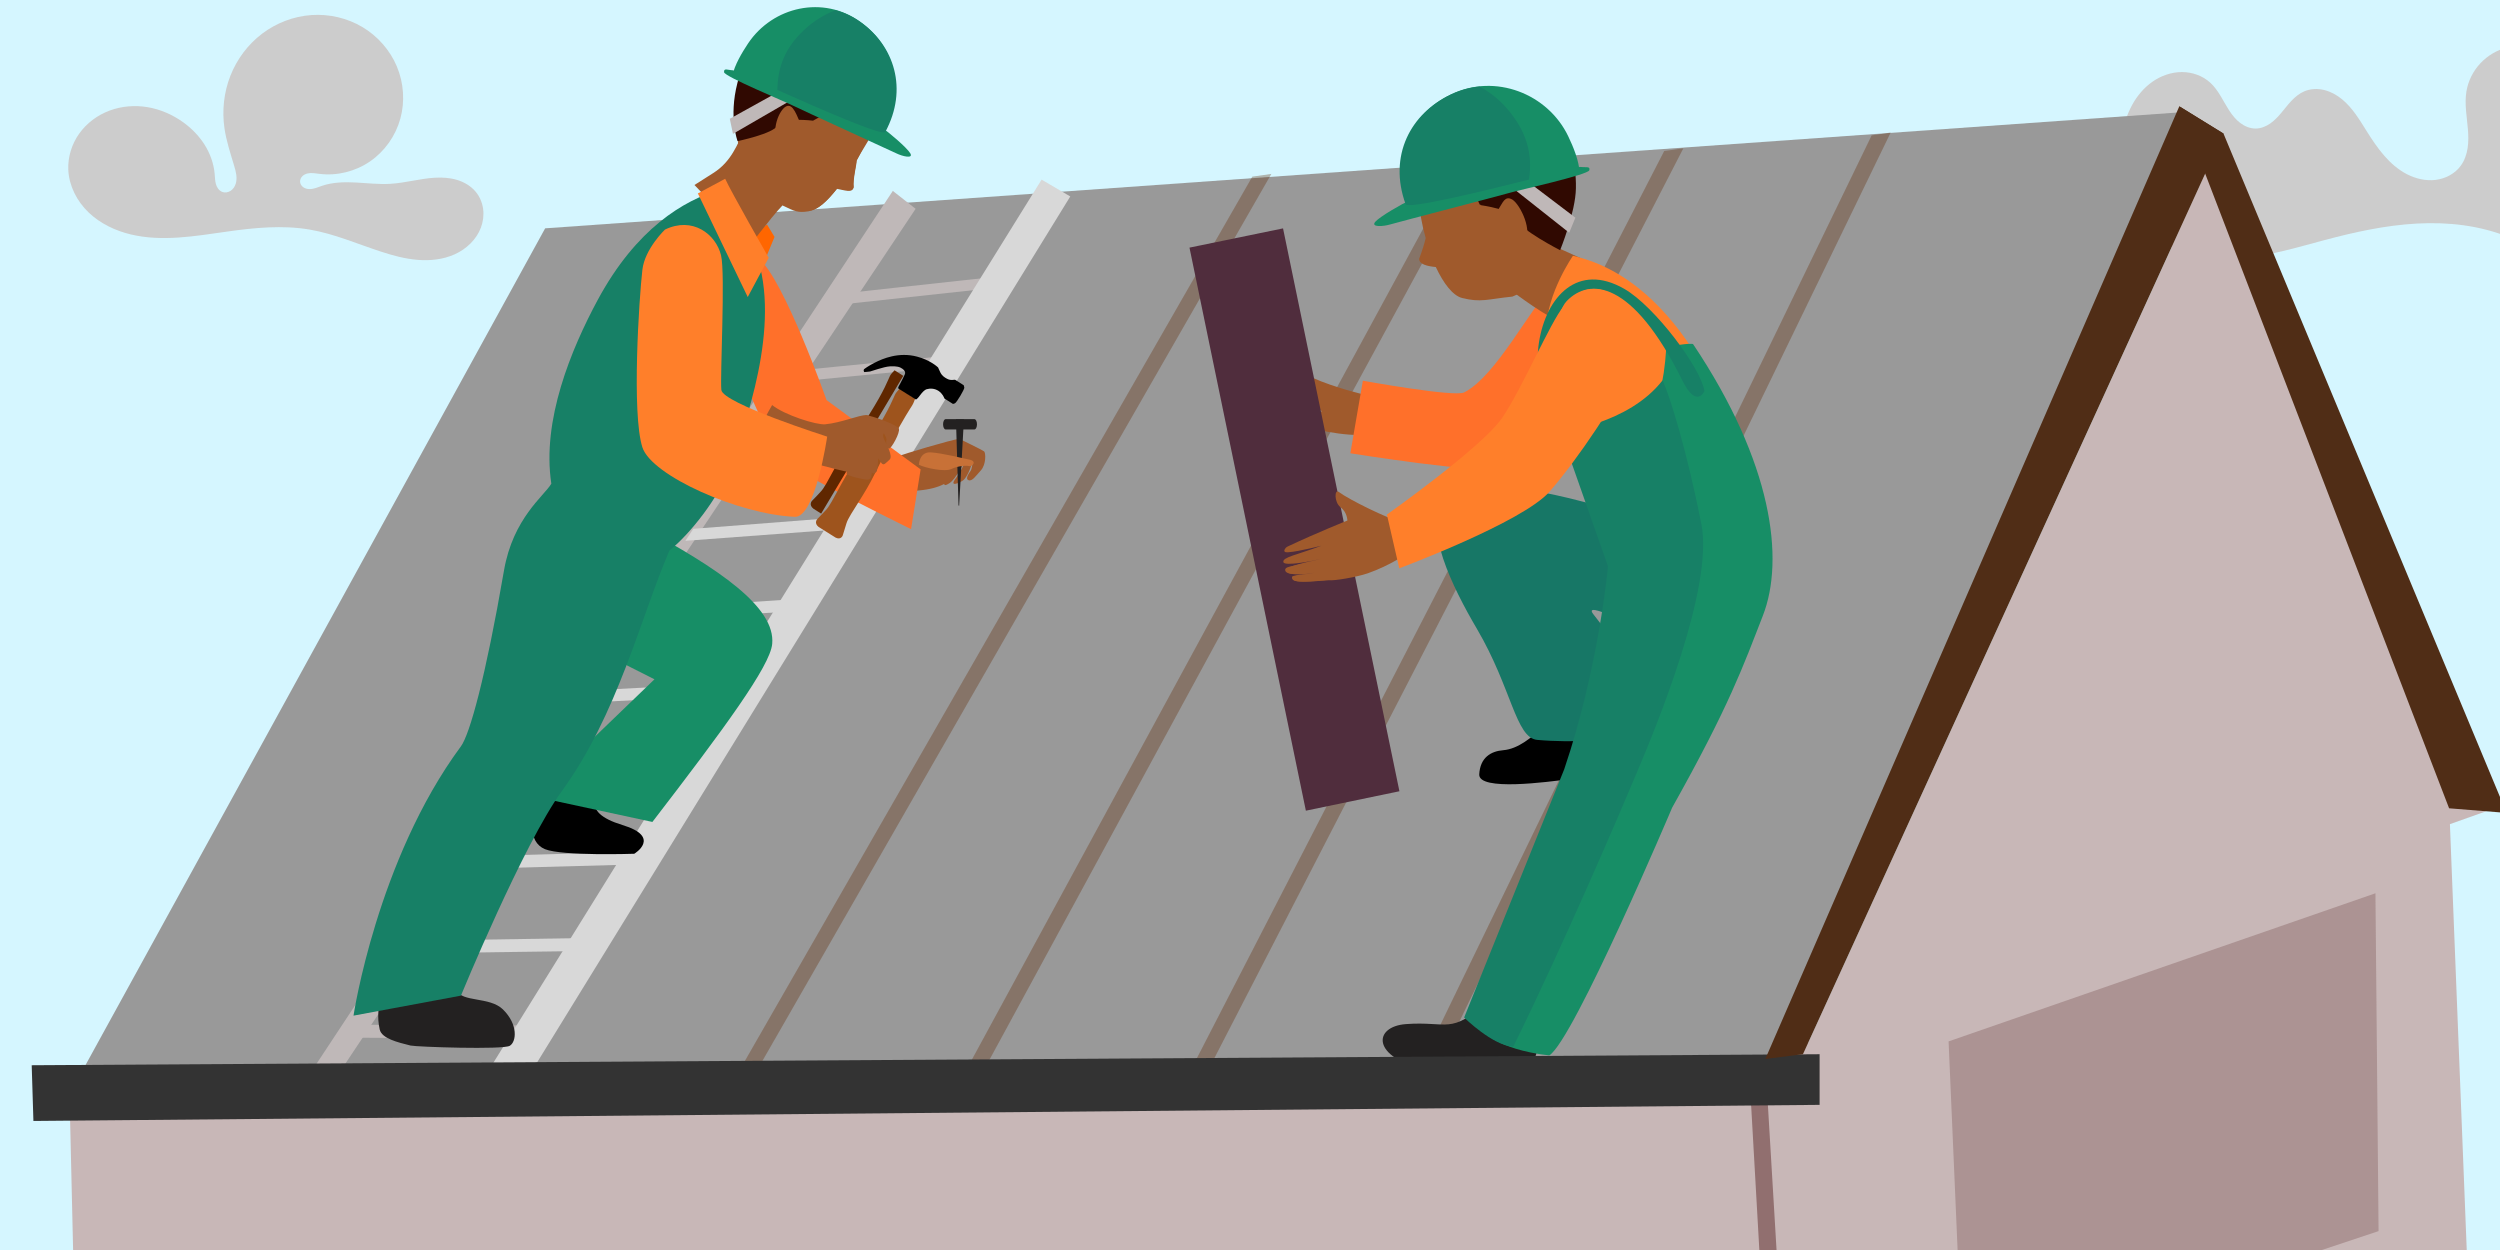 <?xml version="1.0" encoding="UTF-8" standalone="no"?>
<!-- Generator: Adobe Illustrator 25.1.0, SVG Export Plug-In . SVG Version: 6.00 Build 0)  -->

<svg
   version="1.1"
   id="Слой_1"
   x="0px"
   y="0px"
   viewBox="0 0 300 150"
   xml:space="preserve"
   sodipodi:docname="etancheite.svg"
   width="300"
   height="150"
   inkscape:version="1.1 (c68e22c387, 2021-05-23)"
   xmlns:inkscape="http://www.inkscape.org/namespaces/inkscape"
   xmlns:sodipodi="http://sodipodi.sourceforge.net/DTD/sodipodi-0.dtd"
   xmlns="http://www.w3.org/2000/svg"
   xmlns:svg="http://www.w3.org/2000/svg"><defs
   id="defs18989"><inkscape:path-effect
   effect="spiro"
   id="path-effect6752"
   is_visible="true"
   lpeversion="1" /><inkscape:path-effect
   effect="spiro"
   id="path-effect6748"
   is_visible="true"
   lpeversion="1" /><inkscape:path-effect
   effect="spiro"
   id="path-effect19186"
   is_visible="true"
   lpeversion="1" /><inkscape:path-effect
   effect="spiro"
   id="path-effect21993"
   is_visible="true"
   lpeversion="1" />
	
	
	
	
	
	
	
	
	
	
	
	
	
	
	
	
	
	
	
	
	
	
	
	
	
	
	
	
	
	
	

		
		
		
		
		
		
		
		
		
		
		
		
		
		
		
		
		
		
		
		
		
		
		
	
		
		
		
		
		
		
		
		
		
		
		
		
		
		
		
		
	
		
		
		
		
		
		
		
		
		
		
		
		
		
		
		
		
		
		
		
		
		
		
		
		
		
		
		
		
		
			
		
		
		
		
		
		
		
		
		
		
		
		
		
		
		
		
		
	
		
		
		
		
		
		
		
		
		
		
		
		
		
		
	
		
		
		
	
		
		
		
			
		
			
		
	
		
		
		
		
		
		
		
		
		
		
		
		
		
		
		
	
		
		
		
		
		
		
	
		
		
		
		
		
		
			
		
	
		
		
		
	
		
		
		
	
		
		
	
		
		
		
		
		
		
		
			
	
		
		
		
		
		
		
		
		
		
		
	
		
		
		
		
	
		
		
		
		
		
	
		
		
		
		
		
		
		
		
		
		
		
		
		
		
		
	
		
		
		
		
		
		
		
			
	
		
	
		
		
		
	
		
		
		
		
		
		
		
		
		
		
		
		
		
		
		
		
		
		
		
		
		
		
		
		
		
		
		
	
		
		
		
		
		
		
		
			
	
		
		
		
		
		
		
		
			
	
		
		
	
		
		
		
		
			
	
	
	
	
	
	
	
	
	
	
	
	
	
	
	
	
	
	
	
	
	
	
	
	
	
	
	
	
	
	
	
	
	
	
	
	
	
	
	
	
	
	
	
	
	
	
	
	
	
	
	
	
	
	

	
	
	
	
	

	<linearGradient
   id="SVGID_444_"
   gradientUnits="userSpaceOnUse"
   x1="-2436.267"
   y1="-4923.473"
   x2="-1794.606"
   y2="-4923.473">
		<stop
   offset="0"
   style="stop-color:#FFFFFF"
   id="stop16740" />
		<stop
   offset="0.535"
   style="stop-color:#908986"
   id="stop16742" />
		<stop
   offset="0.91"
   style="stop-color:#473B36"
   id="stop16744" />
	</linearGradient>
	
	
	
	
	<linearGradient
   id="SVGID_446_"
   gradientUnits="userSpaceOnUse"
   x1="-2070.595"
   y1="-4892.275"
   x2="-1877.151"
   y2="-4892.275">
		<stop
   offset="6.914890e-02"
   style="stop-color:#FFFFFF"
   id="stop16830" />
		<stop
   offset="0.17"
   style="stop-color:#FAFAFA"
   id="stop16832" />
		<stop
   offset="0.289"
   style="stop-color:#EDECEC"
   id="stop16834" />
		<stop
   offset="0.417"
   style="stop-color:#D8D5D4"
   id="stop16836" />
		<stop
   offset="0.552"
   style="stop-color:#B9B5B3"
   id="stop16838" />
		<stop
   offset="0.692"
   style="stop-color:#928B88"
   id="stop16840" />
		<stop
   offset="0.834"
   style="stop-color:#635955"
   id="stop16842" />
		<stop
   offset="0.91"
   style="stop-color:#473B36"
   id="stop16844" />
	</linearGradient>
	
	
	
	
	
	
	
	
	
	
	
	
	
</defs><sodipodi:namedview
   id="namedview18987"
   pagecolor="#505050"
   bordercolor="#eeeeee"
   borderopacity="1"
   inkscape:pageshadow="0"
   inkscape:pageopacity="0"
   inkscape:pagecheckerboard="0"
   showgrid="false"
   width="300px"
   inkscape:zoom="2.56"
   inkscape:cx="147.65625"
   inkscape:cy="80.273438"
   inkscape:window-width="1920"
   inkscape:window-height="1001"
   inkscape:window-x="-9"
   inkscape:window-y="-9"
   inkscape:window-maximized="1"
   inkscape:current-layer="Слой_1" />
<style
   type="text/css"
   id="style2">
	.st0{fill:#EBF3FA;}
	.st1{fill:#DFEDFB;}
	.st2{fill:#CDE3FD;}
	.st3{fill:#233862;}
	.st4{fill:#213F7A;}
	.st5{fill:#F99746;}
	.st6{fill:#FFB27D;}
	.st7{fill:#E2915A;}
	.st8{fill:#ED7D2B;}
	.st9{fill:#C8DBF4;}
	.st10{fill:#D4E4F8;}
	.st11{fill:#163560;}
	.st12{fill:#2A4E96;}
	.st13{fill:#F9DDBF;}
	.st14{fill:#F4A269;}
	.st15{fill:#2E3552;}
	.st16{fill:#FFFFFF;}
	.st17{fill:#FFB93E;}
	.st18{fill:#FFEAC5;}
	.st19{fill:#F2CCAA;}
	.st20{fill:#E8945B;}
	.st21{fill:#B5453C;}
	.st22{fill:#95C0F4;}
	.st23{fill:#B0D4FF;}
	.st24{fill:#2B478B;}
	.st25{fill:#ED975D;}
	.st26{fill:#9EC3F6;}
	.st27{opacity:0.1;fill:#1C1F23;}
	.st28{fill:#1AA7BD;}
	.st29{opacity:0.1;}
	.st30{opacity:0.3;fill:#FFFFFF;}
	.st31{fill:#5DCEE2;}
	.st32{fill:#8EDDEB;}
	.st33{opacity:0.15;}
	.st34{fill:#42B7BA;}
	.st35{opacity:0.2;}
	.st36{fill:#44ABB0;}
	.st37{opacity:0.2;fill:#FFFFFF;}
	.st38{opacity:0.2;fill:#8EDDEB;}
	.st39{opacity:0.3;fill:#8EDDEB;}
	.st40{opacity:0.3;}
	.st41{fill:#81D9E9;}
	.st42{fill:#F7941E;}
	.st43{fill:#F15A29;}
	.st44{fill:#4E474B;}
	.st45{fill:#E97F98;}
	.st46{opacity:0.3;fill:#42B7BA;}
	.st47{opacity:0.3;fill:#199AB2;}
	.st48{fill:#EF4136;}
	.st49{opacity:0.1;fill:#FFFFFF;}
	.st50{fill:#305671;}
	.st51{fill:#AA3D4B;}
	.st52{fill:#8DC63F;}
	.st53{fill:#FBB040;}
	.st54{opacity:0.1;fill:#516A80;}
	.st55{fill:#516A80;}
	.st56{fill:#BEE7F1;}
	.st57{fill:#4DDBDF;}
	.st58{opacity:0.15;fill:#FFFFFF;}
	.st59{fill:#25465B;}
	.st60{fill:#FCBD92;}
	.st61{fill:#3C3C4E;}
	.st62{opacity:5.000000e-02;}
	.st63{fill:#503C4E;}
	.st64{opacity:0.5;fill:#FFFFFF;}
	.st65{clip-path:url(#SVGID_2_);fill:#54271A;}
	.st66{clip-path:url(#SVGID_4_);fill:#54271A;}
	.st67{fill:#F7AC93;}
	.st68{fill:#7D5631;}
	.st69{fill:#726658;}
	.st70{fill:#E8B476;}
	.st71{fill:#F26522;}
	.st72{opacity:0.3;fill:#F26522;}
	.st73{fill:#7B5567;}
	.st74{opacity:0.2;fill:#FFE070;}
	.st75{opacity:0.3;fill:#FBB040;}
	.st76{fill:#AA3A77;}
	.st77{fill:#D9CDCA;}
	.st78{filter:url(#Adobe_OpacityMaskFilter);}
	.st79{filter:url(#Adobe_OpacityMaskFilter_1_);}
	.st80{mask:url(#SVGID_5_);fill:url(#SVGID_6_);}
	.st81{fill:url(#SVGID_7_);}
	.st82{filter:url(#Adobe_OpacityMaskFilter_2_);}
	.st83{filter:url(#Adobe_OpacityMaskFilter_3_);}
	.st84{mask:url(#SVGID_8_);fill:url(#SVGID_9_);}
	.st85{fill:url(#SVGID_10_);}
	.st86{filter:url(#Adobe_OpacityMaskFilter_4_);}
	.st87{filter:url(#Adobe_OpacityMaskFilter_5_);}
	.st88{mask:url(#SVGID_11_);fill:url(#SVGID_12_);}
	.st89{fill:url(#SVGID_13_);}
	.st90{filter:url(#Adobe_OpacityMaskFilter_6_);}
	.st91{filter:url(#Adobe_OpacityMaskFilter_7_);}
	.st92{mask:url(#SVGID_14_);fill:url(#SVGID_15_);}
	.st93{fill:url(#SVGID_16_);}
	.st94{filter:url(#Adobe_OpacityMaskFilter_8_);}
	.st95{filter:url(#Adobe_OpacityMaskFilter_9_);}
	.st96{mask:url(#SVGID_17_);fill:url(#SVGID_18_);}
	.st97{fill:url(#SVGID_19_);}
	.st98{opacity:0.15;fill:url(#SVGID_20_);}
	.st99{opacity:0.15;fill:url(#SVGID_21_);}
	.st100{fill:url(#SVGID_22_);}
	.st101{fill:url(#SVGID_23_);}
	.st102{fill:url(#SVGID_24_);}
	.st103{opacity:0.39;fill:url(#SVGID_25_);}
	.st104{fill:url(#SVGID_26_);}
	.st105{fill:url(#SVGID_27_);}
	.st106{fill:url(#SVGID_28_);}
	.st107{fill:url(#SVGID_29_);}
	.st108{opacity:0.39;fill:url(#SVGID_30_);}
	.st109{opacity:0.39;fill:url(#SVGID_31_);}
	.st110{fill:url(#SVGID_32_);}
	.st111{fill:url(#SVGID_33_);}
	.st112{opacity:0.39;fill:url(#SVGID_34_);}
	.st113{opacity:0.39;fill:url(#SVGID_35_);}
	.st114{fill:url(#SVGID_36_);}
	.st115{fill:url(#SVGID_37_);}
	.st116{fill:url(#SVGID_38_);}
	.st117{fill:url(#SVGID_39_);}
	.st118{opacity:0.39;fill:url(#SVGID_40_);}
	.st119{opacity:0.39;fill:url(#SVGID_41_);}
	.st120{opacity:0.39;fill:url(#SVGID_42_);}
	.st121{opacity:0.39;fill:url(#SVGID_43_);}
	.st122{opacity:0.39;fill:url(#SVGID_44_);}
	.st123{fill:url(#SVGID_45_);}
	.st124{fill:url(#SVGID_46_);}
	.st125{fill:url(#SVGID_47_);}
	.st126{fill:url(#SVGID_48_);}
	.st127{fill:url(#SVGID_49_);}
	.st128{fill:url(#SVGID_50_);}
	.st129{fill:url(#SVGID_51_);}
	.st130{fill:url(#SVGID_52_);}
	.st131{fill:url(#SVGID_53_);}
	.st132{fill:url(#SVGID_54_);}
	.st133{fill:url(#SVGID_55_);}
	.st134{fill:url(#SVGID_56_);}
	.st135{fill:url(#SVGID_57_);}
	.st136{fill:url(#SVGID_58_);}
	.st137{fill:url(#SVGID_59_);}
	.st138{fill:url(#SVGID_60_);}
	.st139{fill:url(#SVGID_61_);}
	.st140{fill:url(#SVGID_62_);}
	.st141{fill:url(#SVGID_63_);}
	.st142{fill:url(#SVGID_64_);}
	.st143{fill:url(#SVGID_65_);}
	.st144{fill:url(#SVGID_66_);}
	.st145{fill:url(#SVGID_67_);}
	.st146{fill:url(#SVGID_68_);}
	.st147{fill:url(#SVGID_69_);}
	.st148{fill:url(#SVGID_70_);}
	.st149{fill:url(#SVGID_71_);}
	.st150{fill:url(#SVGID_72_);}
	.st151{fill:url(#SVGID_73_);}
	.st152{fill:url(#SVGID_74_);}
	.st153{fill:url(#SVGID_75_);}
	.st154{fill:url(#SVGID_76_);}
	.st155{fill:url(#SVGID_77_);}
	.st156{fill:url(#SVGID_78_);}
	.st157{fill:url(#SVGID_79_);}
	.st158{fill:url(#SVGID_80_);}
	.st159{fill:url(#SVGID_81_);}
	.st160{fill:url(#SVGID_82_);}
	.st161{fill:url(#SVGID_83_);}
	.st162{fill:url(#SVGID_84_);}
	.st163{fill:url(#SVGID_85_);}
	.st164{fill:url(#SVGID_86_);}
	.st165{fill:url(#SVGID_87_);}
	.st166{fill:url(#SVGID_88_);}
	.st167{fill:url(#SVGID_89_);}
	.st168{fill:url(#SVGID_90_);}
	.st169{fill:url(#SVGID_91_);}
	.st170{fill:url(#SVGID_92_);}
	.st171{fill:url(#SVGID_93_);}
	.st172{fill:url(#SVGID_94_);}
	.st173{fill:url(#SVGID_95_);}
	.st174{fill:url(#SVGID_96_);}
	.st175{fill:url(#SVGID_97_);}
	.st176{fill:url(#SVGID_98_);}
	.st177{fill:url(#SVGID_99_);}
	.st178{fill:url(#SVGID_100_);}
	.st179{fill:url(#SVGID_101_);}
	.st180{fill:url(#SVGID_102_);}
	.st181{fill:url(#SVGID_103_);}
	.st182{fill:url(#SVGID_104_);}
	.st183{fill:url(#SVGID_105_);}
	.st184{fill:url(#SVGID_106_);}
	.st185{fill:url(#SVGID_107_);}
	.st186{fill:url(#SVGID_108_);}
	.st187{fill:url(#SVGID_109_);}
	.st188{fill:url(#SVGID_110_);}
	.st189{fill:url(#SVGID_111_);}
	.st190{fill:url(#SVGID_112_);}
	.st191{fill:url(#SVGID_113_);}
	.st192{fill:url(#SVGID_114_);}
	.st193{fill:url(#SVGID_115_);}
	.st194{fill:url(#SVGID_116_);}
	.st195{fill:url(#SVGID_117_);}
	.st196{fill:url(#SVGID_118_);}
	.st197{fill:url(#SVGID_119_);}
	.st198{fill:url(#SVGID_120_);}
	.st199{fill:url(#SVGID_121_);}
	.st200{fill:url(#SVGID_122_);}
	.st201{fill:url(#SVGID_123_);}
	.st202{fill:url(#SVGID_124_);}
	.st203{fill:url(#SVGID_125_);}
	.st204{fill:url(#SVGID_126_);}
	.st205{fill:url(#SVGID_127_);}
	.st206{fill:url(#SVGID_128_);}
	.st207{fill:url(#SVGID_129_);}
	.st208{fill:url(#SVGID_130_);}
	.st209{fill:url(#SVGID_131_);}
	.st210{fill:url(#SVGID_132_);}
	.st211{fill:url(#SVGID_133_);}
	.st212{fill:url(#SVGID_134_);}
	.st213{fill:url(#SVGID_135_);}
	.st214{fill:url(#SVGID_136_);}
	.st215{fill:url(#SVGID_137_);}
	.st216{fill:url(#SVGID_138_);}
	.st217{fill:url(#SVGID_139_);}
	.st218{fill:url(#SVGID_140_);}
	.st219{fill:url(#SVGID_141_);}
	.st220{fill:url(#SVGID_142_);}
	.st221{fill:url(#SVGID_143_);}
	.st222{fill:url(#SVGID_144_);}
	.st223{fill:url(#SVGID_145_);}
	.st224{fill:url(#SVGID_146_);}
	.st225{fill:url(#SVGID_147_);}
	.st226{fill:url(#SVGID_148_);}
	.st227{fill:url(#SVGID_149_);}
	.st228{fill:url(#SVGID_150_);}
	.st229{fill:url(#SVGID_151_);}
	.st230{fill:url(#SVGID_152_);}
	.st231{fill:url(#SVGID_153_);}
	.st232{fill:url(#SVGID_154_);}
	.st233{fill:url(#SVGID_155_);}
	.st234{fill:url(#SVGID_156_);}
	.st235{fill:url(#SVGID_157_);}
	.st236{fill:url(#SVGID_158_);}
	.st237{fill:url(#SVGID_159_);}
	.st238{fill:url(#SVGID_160_);}
	.st239{fill:url(#SVGID_161_);}
	.st240{fill:url(#SVGID_162_);}
	.st241{fill:url(#SVGID_163_);}
	.st242{fill:url(#SVGID_164_);}
	.st243{fill:url(#SVGID_165_);}
	.st244{fill:url(#SVGID_166_);}
	.st245{fill:url(#SVGID_167_);}
	.st246{fill:url(#SVGID_168_);}
	.st247{fill:url(#SVGID_169_);}
	.st248{fill:url(#SVGID_170_);}
	.st249{fill:url(#SVGID_171_);}
	.st250{fill:url(#SVGID_172_);}
	.st251{fill:url(#SVGID_173_);}
	.st252{fill:url(#SVGID_174_);}
	.st253{fill:url(#SVGID_175_);}
	.st254{fill:url(#SVGID_176_);}
	.st255{fill:url(#SVGID_177_);}
	.st256{fill:url(#SVGID_178_);}
	.st257{fill:url(#SVGID_179_);}
	.st258{fill:url(#SVGID_180_);}
	.st259{fill:url(#SVGID_181_);}
	.st260{fill:url(#SVGID_182_);}
	.st261{fill:url(#SVGID_183_);}
	.st262{fill:url(#SVGID_184_);}
	.st263{fill:url(#SVGID_185_);}
	.st264{fill:url(#SVGID_186_);}
	.st265{fill:url(#SVGID_187_);}
	.st266{fill:url(#SVGID_188_);}
	.st267{fill:url(#SVGID_189_);}
	.st268{fill:url(#SVGID_190_);}
	.st269{fill:url(#SVGID_191_);}
	.st270{fill:url(#SVGID_192_);}
	.st271{fill:url(#SVGID_193_);}
	.st272{fill:url(#SVGID_194_);}
	.st273{fill:url(#SVGID_195_);}
	.st274{fill:url(#SVGID_196_);}
	.st275{fill:url(#SVGID_197_);}
	.st276{fill:url(#SVGID_198_);}
	.st277{fill:url(#SVGID_199_);}
	.st278{fill:url(#SVGID_200_);}
	.st279{fill:url(#SVGID_201_);}
	.st280{fill:url(#SVGID_202_);}
	.st281{fill:url(#SVGID_203_);}
	.st282{fill:url(#SVGID_204_);}
	.st283{fill:url(#SVGID_205_);}
	.st284{fill:url(#SVGID_206_);}
	.st285{fill:url(#SVGID_207_);}
	.st286{fill:url(#SVGID_208_);}
	.st287{fill:url(#SVGID_209_);}
	.st288{fill:url(#SVGID_210_);}
	.st289{fill:url(#SVGID_211_);}
	.st290{fill:url(#SVGID_212_);}
	.st291{fill:url(#SVGID_213_);}
	.st292{fill:url(#SVGID_214_);}
	.st293{fill:url(#SVGID_215_);}
	.st294{fill:url(#SVGID_216_);}
	.st295{fill:url(#SVGID_217_);}
	.st296{fill:url(#SVGID_218_);}
	.st297{fill:url(#SVGID_219_);}
	.st298{fill:url(#SVGID_220_);}
	.st299{fill:url(#SVGID_221_);}
	.st300{fill:url(#SVGID_222_);}
	.st301{fill:url(#SVGID_223_);}
	.st302{fill:url(#SVGID_224_);}
	.st303{fill:url(#SVGID_225_);}
	.st304{fill:url(#SVGID_226_);}
	.st305{fill:url(#SVGID_227_);}
	.st306{fill:url(#SVGID_228_);}
	.st307{fill:url(#SVGID_229_);}
	.st308{fill:url(#SVGID_230_);}
	.st309{fill:url(#SVGID_231_);}
	.st310{fill:url(#SVGID_232_);}
	.st311{fill:url(#SVGID_233_);}
	.st312{fill:url(#SVGID_234_);}
	.st313{fill:url(#SVGID_235_);}
	.st314{fill:url(#SVGID_236_);}
	.st315{fill:url(#SVGID_237_);}
	.st316{fill:url(#SVGID_238_);}
	.st317{fill:url(#SVGID_239_);}
	.st318{fill:url(#SVGID_240_);}
	.st319{fill:url(#SVGID_241_);}
	.st320{fill:url(#SVGID_242_);}
	.st321{fill:url(#SVGID_243_);}
	.st322{fill:url(#SVGID_244_);}
	.st323{fill:url(#SVGID_245_);}
	.st324{fill:url(#SVGID_246_);}
	.st325{fill:url(#SVGID_247_);}
	.st326{fill:url(#SVGID_248_);}
	.st327{fill:url(#SVGID_249_);}
	.st328{fill:url(#SVGID_250_);}
	.st329{fill:url(#SVGID_251_);}
	.st330{fill:url(#SVGID_252_);}
	.st331{fill:url(#SVGID_253_);}
	.st332{fill:url(#SVGID_254_);}
	.st333{fill:url(#SVGID_255_);}
	.st334{fill:url(#SVGID_256_);}
	.st335{fill:url(#SVGID_257_);}
	.st336{fill:url(#SVGID_258_);}
	.st337{fill:url(#SVGID_259_);}
	.st338{fill:url(#SVGID_260_);}
	.st339{fill:url(#SVGID_261_);}
	.st340{fill:url(#SVGID_262_);}
	.st341{fill:url(#SVGID_263_);}
	.st342{fill:url(#SVGID_264_);}
	.st343{fill:url(#SVGID_265_);}
	.st344{fill:url(#SVGID_266_);}
	.st345{fill:url(#SVGID_267_);}
	.st346{fill:url(#SVGID_268_);}
	.st347{fill:url(#SVGID_269_);}
	.st348{fill:url(#SVGID_270_);}
	.st349{fill:url(#SVGID_271_);}
	.st350{fill:url(#SVGID_272_);}
	.st351{fill:url(#SVGID_273_);}
	.st352{fill:url(#SVGID_274_);}
	.st353{fill:url(#SVGID_275_);}
	.st354{fill:url(#SVGID_276_);}
	.st355{fill:url(#SVGID_277_);}
	.st356{fill:url(#SVGID_278_);}
	.st357{fill:url(#SVGID_279_);}
	.st358{fill:url(#SVGID_280_);}
	.st359{fill:url(#SVGID_281_);}
	.st360{fill:url(#SVGID_282_);}
	.st361{fill:url(#SVGID_283_);}
	.st362{fill:url(#SVGID_284_);}
	.st363{fill:url(#SVGID_285_);}
	.st364{fill:url(#SVGID_286_);}
	.st365{fill:url(#SVGID_287_);}
	.st366{fill:url(#SVGID_288_);}
	.st367{fill:url(#SVGID_289_);}
	.st368{fill:url(#SVGID_290_);}
	.st369{fill:url(#SVGID_291_);}
	.st370{fill:url(#SVGID_292_);}
	.st371{fill:url(#SVGID_293_);}
	.st372{fill:url(#SVGID_294_);}
	.st373{fill:url(#SVGID_295_);}
	.st374{fill:url(#SVGID_296_);}
	.st375{fill:url(#SVGID_297_);}
	.st376{fill:url(#SVGID_298_);}
	.st377{fill:url(#SVGID_299_);}
	.st378{fill:url(#SVGID_300_);}
	.st379{fill:url(#SVGID_301_);}
	.st380{fill:url(#SVGID_302_);}
	.st381{fill:url(#SVGID_303_);}
	.st382{fill:url(#SVGID_304_);}
	.st383{fill:url(#SVGID_305_);}
	.st384{fill:url(#SVGID_306_);}
	.st385{fill:url(#SVGID_307_);}
	.st386{fill:url(#SVGID_308_);}
	.st387{fill:url(#SVGID_309_);}
	.st388{fill:url(#SVGID_310_);}
	.st389{fill:url(#SVGID_311_);}
	.st390{fill:url(#SVGID_312_);}
	.st391{fill:url(#SVGID_313_);}
	.st392{fill:url(#SVGID_314_);}
	.st393{fill:url(#SVGID_315_);}
	.st394{fill:url(#SVGID_316_);}
	.st395{fill:url(#SVGID_317_);}
	.st396{fill:url(#SVGID_318_);}
	.st397{fill:url(#SVGID_319_);}
	.st398{fill:url(#SVGID_320_);}
	.st399{fill:url(#SVGID_321_);}
	.st400{fill:url(#SVGID_322_);}
	.st401{fill:url(#SVGID_323_);}
	.st402{fill:url(#SVGID_324_);}
	.st403{fill:url(#SVGID_325_);}
	.st404{fill:url(#SVGID_326_);}
	.st405{fill:url(#SVGID_327_);}
	.st406{fill:url(#SVGID_328_);}
	.st407{fill:url(#SVGID_329_);}
	.st408{fill:url(#SVGID_330_);}
	.st409{fill:url(#SVGID_331_);}
	.st410{fill:url(#SVGID_332_);}
	.st411{fill:url(#SVGID_333_);}
	.st412{fill:url(#SVGID_334_);}
	.st413{fill:url(#SVGID_335_);}
	.st414{fill:url(#SVGID_336_);}
	.st415{fill:url(#SVGID_337_);}
	.st416{fill:url(#SVGID_338_);}
	.st417{fill:url(#SVGID_339_);}
	.st418{fill:url(#SVGID_340_);}
	.st419{fill:url(#SVGID_341_);}
	.st420{fill:url(#SVGID_342_);}
	.st421{fill:url(#SVGID_343_);}
	.st422{fill:url(#SVGID_344_);}
	.st423{fill:url(#SVGID_345_);}
	.st424{fill:url(#SVGID_346_);}
	.st425{fill:url(#SVGID_347_);}
	.st426{fill:url(#SVGID_348_);}
	.st427{fill:url(#SVGID_349_);}
	.st428{fill:url(#SVGID_350_);}
	.st429{fill:url(#SVGID_351_);}
	.st430{fill:url(#SVGID_352_);}
	.st431{fill:url(#SVGID_353_);}
	.st432{fill:url(#SVGID_354_);}
	.st433{fill:url(#SVGID_355_);}
	.st434{fill:url(#SVGID_356_);}
	.st435{fill:url(#SVGID_357_);}
	.st436{fill:url(#SVGID_358_);}
	.st437{fill:url(#SVGID_359_);}
	.st438{fill:url(#SVGID_360_);}
	.st439{fill:url(#SVGID_361_);}
	.st440{fill:url(#SVGID_362_);}
	.st441{fill:url(#SVGID_363_);}
	.st442{fill:url(#SVGID_364_);}
	.st443{fill:url(#SVGID_365_);}
	.st444{fill:url(#SVGID_366_);}
	.st445{fill:url(#SVGID_367_);}
	.st446{fill:url(#SVGID_368_);}
	.st447{fill:url(#SVGID_369_);}
	.st448{fill:url(#SVGID_370_);}
	.st449{fill:url(#SVGID_371_);}
	.st450{fill:url(#SVGID_372_);}
	.st451{fill:url(#SVGID_373_);}
	.st452{fill:url(#SVGID_374_);}
	.st453{fill:url(#SVGID_375_);}
	.st454{fill:url(#SVGID_376_);}
	.st455{opacity:0.39;fill:url(#SVGID_377_);}
	.st456{fill:url(#SVGID_378_);}
	.st457{fill:url(#SVGID_379_);}
	.st458{fill:url(#SVGID_380_);}
	.st459{fill:url(#SVGID_381_);}
	.st460{opacity:0.39;fill:url(#SVGID_382_);}
	.st461{opacity:0.39;fill:url(#SVGID_383_);}
	.st462{fill:url(#SVGID_384_);}
	.st463{fill:url(#SVGID_385_);}
	.st464{opacity:0.39;fill:url(#SVGID_386_);}
	.st465{opacity:0.39;fill:url(#SVGID_387_);}
	.st466{fill:url(#SVGID_388_);}
	.st467{fill:url(#SVGID_389_);}
	.st468{fill:url(#SVGID_390_);}
	.st469{fill:url(#SVGID_391_);}
	.st470{opacity:0.39;fill:url(#SVGID_392_);}
	.st471{opacity:0.39;fill:url(#SVGID_393_);}
	.st472{opacity:0.39;fill:url(#SVGID_394_);}
	.st473{opacity:0.39;fill:url(#SVGID_395_);}
	.st474{opacity:0.39;fill:url(#SVGID_396_);}
	.st475{fill:url(#SVGID_397_);}
	.st476{fill:url(#SVGID_398_);}
	.st477{opacity:0.15;fill:url(#SVGID_399_);}
	.st478{fill:url(#SVGID_400_);}
	.st479{fill:url(#SVGID_401_);}
	.st480{opacity:0.39;fill:url(#SVGID_402_);}
	.st481{opacity:0.39;fill:url(#SVGID_403_);}
	.st482{fill:url(#SVGID_404_);}
	.st483{fill:url(#SVGID_405_);}
	.st484{fill:url(#SVGID_406_);}
	.st485{fill:url(#SVGID_407_);}
	.st486{opacity:0.39;fill:url(#SVGID_408_);}
	.st487{opacity:0.39;fill:url(#SVGID_409_);}
	.st488{fill:url(#SVGID_410_);}
	.st489{fill:url(#SVGID_411_);}
	.st490{opacity:0.39;fill:url(#SVGID_412_);}
	.st491{opacity:0.39;fill:url(#SVGID_413_);}
	.st492{fill:url(#SVGID_414_);}
	.st493{fill:url(#SVGID_415_);}
	.st494{fill:url(#SVGID_416_);}
	.st495{fill:url(#SVGID_417_);}
	.st496{opacity:0.39;fill:url(#SVGID_418_);}
	.st497{opacity:0.39;fill:url(#SVGID_419_);}
	.st498{opacity:0.39;fill:url(#SVGID_420_);}
	.st499{opacity:0.39;fill:url(#SVGID_421_);}
	.st500{fill:url(#SVGID_422_);}
	.st501{fill:url(#SVGID_423_);}
	.st502{fill:#D4D4D4;}
	.st503{fill:#BBD0FF;}
	.st504{fill:#82B378;}
	.st505{fill:#A8D29F;}
	.st506{fill:#FFF3E9;}
	.st507{fill:#6980E2;}
	.st508{fill:#8C9DF4;}
	.st509{fill:#E2B796;}
	.st510{fill:#EFCDAF;}
	.st511{opacity:0.4;fill:#6980E2;}
	.st512{fill:#F38A38;}
	.st513{fill:#F8FCFF;}
	.st514{fill:#2C3A64;}
	.st515{fill:#ED823A;}
	.st516{fill:#739AF0;}
	.st517{fill:#F77D48;}
	.st518{fill:#E26940;}
	.st519{fill:#182B49;}
	.st520{fill:#FF9E55;}
	.st521{fill:#6488E2;}
	.st522{fill:#ED985F;}
	.st523{opacity:0.4;fill:#8C9DF4;}
	.st524{fill:#94C18A;}
	.st525{opacity:0.5;fill:#94C18A;}
	.st526{opacity:0.5;fill:#7CAA71;}
	.st527{opacity:0.5;fill:#A8D29F;}
	.st528{fill:#A9453D;}
	.st529{fill:#4A75CB;}
	.st530{fill:#DDE7FE;}
	.st531{fill:#7489E2;}
	.st532{fill:#5972C1;}
	.st533{opacity:0.5;fill:#677FD6;}
	.st534{fill:#7B8FEB;}
	.st535{opacity:0.5;fill:#7B8FEB;}
	.st536{opacity:0.5;fill:#6980E2;}
	.st537{fill:#6C6B6B;}
	.st538{fill:#CCC0BC;}
	.st539{fill:#362E27;}
	.st540{fill:#524B45;}
	.st541{fill:#355FA3;}
	.st542{fill:#BABABA;}
	.st543{fill:#B3B3B3;}
	.st544{fill:#B6AE8E;}
	.st545{fill:#885E4A;}
	.st546{fill:#F2D9BD;}
	.st547{fill:#D45E26;}
	.st548{fill:#F47B5A;}
	.st549{fill:#D44827;}
	.st550{fill:#A41B00;}
	.st551{fill:#95A1AD;}
	.st552{fill:#C7C7CE;}
	.st553{fill:#FFE39F;}
	.st554{fill:#FCC7AA;}
	.st555{fill:#FAD3BE;}
	.st556{fill:#FFD6BF;}
	.st557{fill:#FF882A;}
	.st558{fill:#8D8E96;}
	.st559{fill:#A5A6AC;}
	.st560{fill:#4A4C58;}
	.st561{fill:#F9551A;}
	.st562{fill:#4275C9;}
	.st563{fill:#4A2727;}
	.st564{fill:#6597EB;}
	.st565{fill:#2F2720;}
	.st566{fill:#D6A94F;}
	.st567{fill:url(#SVGID_424_);}
	.st568{fill:#949093;}
	.st569{fill:#212228;}
	.st570{fill:#323338;}
	.st571{fill:url(#SVGID_425_);}
	.st572{fill:#2A5296;}
	.st573{fill:#6C91C4;}
	.st574{fill:url(#SVGID_426_);}
	.st575{fill:#B4B5A4;}
	.st576{fill:#C4FF36;}
	.st577{fill:#99C2D6;}
	.st578{fill:#D7D3C2;}
	.st579{fill:#0D9E35;}
	.st580{fill:#1FAB46;}
	.st581{fill:#25C952;}
	.st582{fill:#919191;}
	.st583{fill:#F09F69;}
	.st584{fill:#B8630F;}
	.st585{fill:#8A4807;}
	.st586{fill:#7A4006;}
	.st587{fill:#D6802B;}
	.st588{fill:#D47D26;}
	.st589{fill:#F8C25A;}
	.st590{fill:#9C5E36;}
	.st591{fill:#EFD995;}
	.st592{fill:#C9A689;}
	.st593{fill:#D9AF6A;}
	.st594{fill:#9F5900;}
	.st595{fill:#FFD818;}
	.st596{fill:#FF9206;}
	.st597{fill:#242729;}
	.st598{fill:#3A3D3F;}
	.st599{fill:#535658;}
	.st600{fill:#FFC927;}
	.st601{fill:#2F3335;}
	.st602{fill:#383838;}
	.st603{fill:#777777;}
	.st604{fill:#B35B00;}
	.st605{fill:#77B54F;}
	.st606{fill:#BF671F;}
	.st607{fill:#FFDF86;}
	.st608{fill:#779F31;}
	.st609{fill:#EB9E3F;}
	.st610{fill:#3A5900;}
	.st611{fill:#C5B693;}
	.st612{fill:#873A2C;}
	.st613{fill:#A8675D;}
	.st614{fill:#D4BAB6;}
	.st615{fill:#B0724A;}
	.st616{fill:#F6F6F6;}
	.st617{fill:#C2C2C2;}
	.st618{fill:#C49989;}
	.st619{fill:#EF9F27;}
	.st620{fill:#FFCB21;}
	.st621{fill:#FFA600;}
	.st622{fill:#FFDC42;}
	.st623{fill:#FFE342;}
	.st624{fill:#FF8E00;}
	.st625{fill:#FFBE24;}
	.st626{fill:#AC7234;}
	.st627{fill:#B68E59;}
	.st628{fill:#B6BAA1;}
	.st629{fill:#D0D3C3;}
	.st630{fill:#FFB800;}
	.st631{fill:#5E9F24;}
	.st632{fill:#A5A4A9;}
	.st633{fill:#388BC9;}
	.st634{fill:#63474B;}
	.st635{fill:#8DC42C;}
	.st636{fill:#29241F;}
	.st637{fill:#888682;}
	.st638{fill:#423A31;}
	.st639{fill:#FF9D0A;}
	.st640{fill:#D66B00;}
	.st641{fill:#FFD814;}
	.st642{fill:#380009;}
	.st643{fill:#4F1F26;}
	.st644{fill:#5C657A;}
	.st645{fill:#363D56;}
	.st646{fill:#325E80;}
	.st647{fill:#BACEBD;}
	.st648{fill:#4D98C7;}
	.st649{fill:#F2F0FC;}
	.st650{fill:#F2F2F2;}
	.st651{fill:#CFCFE6;}
	.st652{fill:#EAEAF5;}
	.st653{fill:#F5F5F5;}
	.st654{fill:#3581BD;}
	.st655{fill:#C2D9EB;}
	.st656{fill:#D1BF91;}
	.st657{fill:#FA9C69;}
	.st658{fill:#0053D0;}
	.st659{fill:url(#XMLID_17_);}
	.st660{fill:#F3F3F3;}
	.st661{fill:#AFABAB;}
	.st662{fill:#DFDBDB;}
	.st663{fill:#77A0BB;}
	.st664{fill:#FADA51;}
	.st665{fill:#90B1C7;}
	.st666{fill:#C8C2C2;}
	.st667{fill:url(#XMLID_18_);}
	.st668{fill:url(#XMLID_19_);}
	.st669{fill:#8D8D8D;}
	.st670{fill:url(#XMLID_20_);}
	.st671{fill:#8A8A8A;}
	.st672{fill:#58544D;}
	.st673{fill:#424242;}
	.st674{fill:#CC952A;}
	.st675{fill:url(#XMLID_21_);}
	.st676{fill:#C2782F;}
	.st677{fill:#C18000;}
	.st678{fill:#AB5E16;}
	.st679{fill:url(#XMLID_22_);}
	.st680{fill:#E5BD52;}
	.st681{fill:url(#XMLID_23_);}
	.st682{fill:url(#XMLID_24_);}
	.st683{fill:#AF8300;}
	.st684{fill:url(#XMLID_25_);}
	.st685{fill:url(#XMLID_26_);}
	.st686{fill:#969696;}
	.st687{fill:#D2D1D0;}
	.st688{fill:url(#XMLID_27_);}
	.st689{fill:#A1A09F;}
	.st690{fill:url(#XMLID_28_);}
	.st691{fill:url(#XMLID_29_);}
	.st692{fill:#BDBDBD;}
	.st693{fill:#7D7D7D;}
	.st694{fill:#D9D9D9;}
	.st695{fill:url(#XMLID_30_);}
	.st696{fill:url(#XMLID_31_);}
	.st697{fill:url(#XMLID_32_);}
	.st698{fill:url(#XMLID_33_);}
	.st699{fill:url(#XMLID_34_);}
	.st700{fill:url(#XMLID_35_);}
	.st701{fill:#A6A6A6;}
	.st702{fill:#B2B2B2;}
	.st703{fill:url(#XMLID_36_);}
	.st704{fill:url(#XMLID_40_);}
	.st705{fill:url(#XMLID_41_);}
	.st706{fill:#CACAB7;}
	.st707{fill:url(#XMLID_42_);}
	.st708{fill:#4E4A42;}
	.st709{fill:#6D6A64;}
	.st710{fill:#D3A375;}
	.st711{fill:url(#XMLID_43_);}
	.st712{fill:#ABABAB;}
	.st713{fill:url(#XMLID_45_);}
	.st714{fill:url(#XMLID_46_);}
	.st715{fill:url(#XMLID_47_);}
	.st716{fill:url(#XMLID_48_);}
	.st717{fill:url(#XMLID_49_);}
	.st718{fill:url(#XMLID_50_);}
	.st719{fill:url(#XMLID_51_);}
	.st720{fill:#D1D1D1;}
	.st721{fill:#E7E7E7;}
	.st722{fill:url(#XMLID_52_);}
	.st723{fill:#A43120;}
	.st724{fill:#535353;}
	.st725{fill:#979797;}
	.st726{fill:url(#XMLID_53_);}
	.st727{fill:#D14F29;}
	.st728{fill:url(#XMLID_54_);}
	.st729{fill:#CFCFCF;}
	.st730{fill:#8B7C77;}
	.st731{fill:#545454;}
	.st732{fill:#725656;}
	.st733{fill:#3B1515;}
	.st734{fill:#A5A5A5;}
	.st735{fill:#C28D55;}
	.st736{fill:#D6D6D6;}
	.st737{fill:#6F6F6F;}
	.st738{fill:#8E8E8E;}
	.st739{fill:#525252;}
	.st740{fill:#BCBCBC;}
	.st741{fill:#8C8C8C;}
	.st742{fill:#DCDCDC;}
	.st743{fill:url(#SVGID_427_);}
	.st744{fill:#606060;}
	.st745{fill:url(#SVGID_428_);}
	.st746{fill:#C4C4C4;}
	.st747{fill:url(#SVGID_429_);}
	.st748{fill:#6D6D6D;}
	.st749{fill:#454545;}
	.st750{fill:url(#SVGID_430_);}
	.st751{fill:#4C4C4C;}
	.st752{fill:url(#SVGID_431_);}
	.st753{fill:#E2E2E2;}
	.st754{fill:#6A6A6A;}
	.st755{fill:#7E7E7E;}
	.st756{fill:#494949;}
	.st757{fill:#99A7AD;}
	.st758{fill:#97C751;}
	.st759{fill:#F0892C;}
	.st760{fill:#D96200;}
	.st761{fill:#FFAE5E;}
	.st762{fill:#4EB9F2;}
	.st763{fill:#339DD6;}
	.st764{fill:#2C87B8;}
	.st765{fill:#FAC5A8;}
	.st766{fill:#FF862A;}
	.st767{fill:#B87A56;}
	.st768{fill:#3E362F;}
	.st769{fill:#2A5294;}
	.st770{fill:#6C8FC2;}
	.st771{fill:#BCCCE3;}
	.st772{fill:#355FA1;}
	.st773{fill:#F7551A;}
	.st774{fill:#5F3418;}
	.st775{fill:#8E4A20;}
	.st776{fill:#F8D1BC;}
	.st777{fill:#FFD4BD;}
	.st778{fill:#89979F;}
	.st779{fill:#C2C9CD;}
	.st780{fill:#D3D8DB;}
	.st781{fill:#4A2F20;}
	.st782{fill:#5A3C2D;}
	.st783{fill:#757575;}
	.st784{fill:#4A4343;}
	.st785{fill:#9A9A9A;}
	.st786{fill:#909090;}
	.st787{fill:#E3E3E3;}
	.st788{fill:#6E6E6E;}
	.st789{fill:#595959;}
	.st790{fill:#7F7F7F;}
	.st791{fill:#818181;}
	.st792{fill:#34312C;}
	.st793{fill:#FFFEFE;}
	.st794{fill:url(#SVGID_432_);}
	.st795{fill:#0A0A09;}
	.st796{fill:#BA7400;}
	.st797{fill:#E6A310;}
	.st798{fill:#FCA92D;}
	.st799{fill:#F09200;}
	.st800{fill:#14181A;}
	.st801{fill:#383D3F;}
	.st802{fill:#292E30;}
	.st803{fill:#65696B;}
	.st804{fill:#FECC4C;}
	.st805{fill:#464A4D;}
	.st806{fill:url(#SVGID_433_);}
	.st807{fill:#CACACA;}
	.st808{fill:url(#SVGID_434_);}
	.st809{fill:url(#SVGID_435_);}
	.st810{fill:url(#SVGID_436_);}
	.st811{fill:#FFC200;}
	.st812{fill:#898989;}
	.st813{fill:#181818;}
	.st814{fill:#292929;}
	.st815{fill:#FFD7C2;}
	.st816{fill:#6D5427;}
	.st817{fill:#4A3E3B;}
	.st818{fill:#716866;}
	.st819{fill:#0077E7;}
	.st820{fill:#51D7FF;}
	.st821{fill:#515050;}
	.st822{fill:#F5EDE1;}
	.st823{fill:#373636;}
	.st824{fill:#EDF4FF;}
	.st825{fill:#C4D9ED;}
	.st826{fill:#D5E7F7;}
	.st827{fill:#DCEAF9;}
	.st828{opacity:0.8;}
	.st829{fill:#ADC9E0;}
	.st830{fill:#EBF2F9;}
	.st831{opacity:0.4;fill:#C4D9ED;}
	.st832{fill:#699FF0;}
	.st833{fill:#FF9136;}
	.st834{fill:#85B2EF;}
	.st835{fill:#AFCDFB;}
	.st836{fill:#578DDD;}
	.st837{fill:#5C96E3;}
	.st838{fill:#D3671E;}
	.st839{fill:#F1A34F;}
	.st840{fill:#E78B37;}
	.st841{opacity:0.4;fill:#D86713;}
	.st842{fill:#6BB7BF;}
	.st843{fill:#1C4575;}
	.st844{fill:#5AA9AD;}
	.st845{fill:#EBD7D1;}
	.st846{fill:#E79677;}
	.st847{fill:#A5D8E6;}
	.st848{fill:#F7A925;}
	.st849{fill:#FBBC23;}
	.st850{fill:#050607;}
	.st851{fill:#F4A886;}
	.st852{fill:#002343;}
	.st853{fill:#E18A72;}
	.st854{fill:#F4A37F;}
	.st855{fill:#E98E72;}
	.st856{fill:#422918;}
	.st857{fill:#4FAECA;}
	.st858{fill:#8ACFE4;}
	.st859{fill:#D9ECEB;}
	.st860{fill:none;stroke:#84CDE4;stroke-width:2.505;stroke-miterlimit:10;}
	.st861{fill:#4E250D;}
	.st862{fill:none;stroke:#C6C6C5;stroke-width:4.099;stroke-miterlimit:10;}
	.st863{fill:#ECECEC;}
	.st864{fill:none;stroke:#C6C6C5;stroke-width:2.505;stroke-miterlimit:10;}
	.st865{fill:#E8E8E8;}
	.st866{fill:#EB7138;}
	.st867{fill:none;}
	.st868{fill:#FFEC00;}
	.st869{fill:#051E3E;}
	.st870{fill:#311613;}
	.st871{fill:#09284E;}
	.st872{fill:#93561D;}
	.st873{fill:#0A2B51;}
	.st874{fill:#0E4281;}
	.st875{fill:#0F509C;}
	.st876{fill:#041B39;}
	.st877{fill:#D0886B;}
	.st878{fill:#457CB3;}
	.st879{fill:#122C50;}
	.st880{fill:#452612;}
	.st881{fill:#00152D;}
	.st882{fill:#02213D;}
	.st883{fill:#0A2F50;}
	.st884{fill:#13436D;}
	.st885{fill:#341B07;}
	.st886{fill:#00B0C2;}
	.st887{fill:#009DAE;}
	.st888{fill:#00A1B7;}
	.st889{fill:#00717B;}
	.st890{fill:#FBBE00;}
	.st891{fill:#F5A100;}
	.st892{fill:#DDDBEE;}
	.st893{fill:#174365;}
	.st894{fill:#9E9FCF;}
	.st895{fill:#BEBFE1;}
	.st896{fill:none;stroke:#C9C5E3;stroke-width:2.505;stroke-miterlimit:10;}
	.st897{fill:#DC997B;}
	.st898{fill:#A8C711;}
	.st899{fill:#F6A326;}
	.st900{fill:#CC7B20;}
	.st901{fill:#FFD81B;}
	.st902{fill:#FFE6CF;}
	.st903{fill:#00A0B3;}
	.st904{fill:#00CFD2;}
	.st905{fill:#00315B;}
	.st906{fill:#E3A678;}
	.st907{fill:#C47D4B;}
	.st908{fill:#FCCE93;}
	.st909{fill:#E9CBCB;}
	.st910{fill:#FFEDCB;}
	.st911{fill:#FF7461;}
	.st912{fill:#6743AE;}
	.st913{fill:#E3E7F5;}
	.st914{fill:#FFB3B1;}
	.st915{fill:#674AA3;}
	.st916{fill:#F1574D;}
	.st917{fill:#1E9478;}
	.st918{fill:#FAA700;}
	.st919{fill:#EAFCFC;}
	.st920{opacity:0.6;fill:#9BC1F9;}
	.st921{opacity:0.3;fill:#9BC1F9;}
	.st922{fill:#5183BF;}
	.st923{fill:#3C8F7C;}
	.st924{fill:#96D9C9;}
	.st925{fill:#50BFA5;}
	.st926{fill:#0E2E35;}
	.st927{fill:#E59F39;}
	.st928{fill:#EAB054;}
	.st929{fill:#F7CC7F;}
	.st930{fill:#F7A491;}
	.st931{fill:#F47458;}
	.st932{fill:#184655;}
	.st933{opacity:0.8;fill:#FFFFFF;}
	.st934{fill:none;stroke:#F6F0E4;stroke-width:6;stroke-miterlimit:10;}
	.st935{fill:#F6F0E4;}
	.st936{fill:#C6EAE9;}
	.st937{fill:#1F242E;}
	.st938{fill:#F9B384;}
	.st939{fill:#EE6F57;}
	.st940{opacity:0.3;fill:#6F3428;}
	.st941{fill:#E28B6D;}
	.st942{fill:none;stroke:#6F3428;stroke-width:4;stroke-miterlimit:10;}
	.st943{fill:#6F3428;}
	.st944{opacity:0.4;fill:#FC8879;}
	.st945{fill:#FFFFFF;stroke:#708CD5;stroke-width:4;stroke-miterlimit:10;}
	.st946{fill:#FBC343;}
	.st947{opacity:0.6;fill:#FFFFFF;}
	.st948{fill:#1F3C88;}
	.st949{fill:#708CD5;}
	.st950{fill:#C6C6C6;}
	.st951{opacity:0.6;}
	.st952{fill:none;stroke:#1F242E;stroke-width:4;stroke-miterlimit:10;}
	.st953{opacity:0.2;fill:#1F242E;}
	.st954{opacity:0.3;fill:#1F3C88;}
	.st955{fill:none;stroke:#1F3C88;stroke-width:4;stroke-miterlimit:10;}
	.st956{fill:#D3DFFF;}
	.st957{fill:none;stroke:#1F242E;stroke-width:6;stroke-miterlimit:10;}
	.st958{fill:#B8CAE1;}
	.st959{fill:#C8DDF5;}
	.st960{fill:#ABBDD2;}
	.st961{fill:#D5E9FF;}
	.st962{fill:#FFA497;}
	.st963{fill:#F45763;}
	.st964{fill:#4371D6;}
	.st965{fill:#154DCA;}
	.st966{fill:#524786;}
	.st967{fill:#38295C;}
	.st968{fill:#D16452;}
	.st969{fill:#994234;}
	.st970{fill:#471052;}
	.st971{fill:#D25E5A;}
	.st972{fill:#FFA7A4;}
	.st973{fill:#FF7571;}
	.st974{fill:#261B41;}
	.st975{fill:#8375D4;}
	.st976{fill:#A04F58;}
	.st977{fill:#713349;}
	.st978{clip-path:url(#SVGID_438_);}
	.st979{fill:#FFC5C7;}
	.st980{fill:#D5EDFF;}
	.st981{fill:#FF8A8B;}
	.st982{fill:#050233;}
	.st983{fill:#211E87;}
	.st984{fill:#00B0F9;}
	.st985{fill:#E21926;}
	.st986{fill:#FF8384;}
	.st987{fill:#E8F2FA;}
	.st988{fill:#D8E9FF;}
	.st989{fill:#DCEAFB;}
	.st990{fill:#EBF5FF;}
	.st991{fill:#BFD9FF;}
	.st992{fill:#A8CCFF;}
	.st993{fill:#DBECFC;}
	.st994{fill:#A7D3FF;}
	.st995{fill:#FF9F00;}
	.st996{fill:#6BABEF;}
	.st997{fill:#ADE9E2;}
	.st998{fill:#91D7CD;}
	.st999{fill:#FF912B;}
	.st1000{fill:#96C2FB;}
	.st1001{fill:#ACD3FF;}
	.st1002{fill:#BFDEFF;}
	.st1003{opacity:0.7;}
	.st1004{fill:#6CA3EA;}
	.st1005{fill:#97C0F8;}
	.st1006{fill:#CEE2FF;}
	.st1007{fill:#A9CCEF;}
	.st1008{fill:#2A3967;}
	.st1009{fill:#FF9841;}
	.st1010{fill:#FB7C1D;}
	.st1011{fill:#73B471;}
	.st1012{fill:#9BD399;}
	.st1013{fill:#25468F;}
	.st1014{fill:#FFAE73;}
	.st1015{fill:#F9924F;}
	.st1016{fill:#214D9A;}
	.st1017{fill:#E66A00;}
	.st1018{fill:#CE5700;}
	.st1019{fill:#1E3865;}
	.st1020{fill:#FF9A28;}
	.st1021{fill:#FC7600;}
	.st1022{fill:#FF880E;}
	.st1023{fill:#BAD7FD;}
	.st1024{fill:#DCEAFF;}
	.st1025{fill:#B0D2F5;}
	.st1026{fill:#5395DB;}
	.st1027{fill:#4D94DD;}
	.st1028{fill:#F0C19C;}
	.st1029{fill:#F99352;}
	.st1030{fill:#FDDBBA;}
	.st1031{fill:#FFB600;}
	.st1032{fill:#FFEBD9;}
	.st1033{fill:#B53C37;}
	.st1034{fill:#DB615F;}
	.st1035{fill:#E7AD85;}
	.st1036{fill:#FFE2C8;}
	.st1037{fill:#144380;}
	.st1038{fill:#DFA57E;}
	.st1039{fill:#163342;}
	.st1040{fill:#2F6B8C;}
	.st1041{fill:#385369;}
	.st1042{fill:#4F7594;}
	.st1043{fill:#FAB546;}
	.st1044{fill:#EEA886;}
	.st1045{fill:#CF8C6C;}
	.st1046{fill:#DB9C7C;}
	.st1047{fill:#FA7126;}
	.st1048{fill:#EEA987;}
	.st1049{fill:#A77860;}
	.st1050{fill:#D99D3D;}
	.st1051{fill:#446580;}
	.st1052{fill:#FACA7D;}
	.st1053{fill:#FFF8E6;}
	.st1054{fill:#DBDFF0;}
	.st1055{fill:#31485C;}
	.st1056{fill:#754836;}
	.st1057{fill:#A9ADBA;}
	.st1058{fill:#C99238;}
	.st1059{fill:#EBEBEB;}
	.st1060{fill:#E3DDDD;}
	.st1061{fill:#877373;}
	.st1062{fill:#5C544D;}
	.st1063{fill:#3C4145;}
	.st1064{fill:#FAA146;}
	.st1065{fill:#D9D3D3;}
	.st1066{fill:#3A3F47;}
	.st1067{fill:#A84C1A;}
	.st1068{fill:#B3AEAE;}
	.st1069{fill:#202338;}
	.st1070{fill:#2C4152;}
	.st1071{fill:#A0CC83;}
	.st1072{fill:#B3B6C4;}
	.st1073{fill:#D88A51;}
	.st1074{fill:#8A664D;}
	.st1075{fill:#4A3F3F;}
	.st1076{fill:#C9C3C3;}
	.st1077{fill:#C78D71;}
	.st1078{fill:#D15F20;}
	.st1079{fill:#D9C9BD;}
	.st1080{fill:#DB5800;}
	.st1081{fill:url(#SVGID_439_);}
	.st1082{fill:#333333;}
	.st1083{fill:#EA8500;}
	.st1084{fill:#CE5300;}
	.st1085{fill:#232121;}
	.st1086{fill:#E8C8BA;}
	.st1087{fill:#DDAC9E;}
	.st1088{fill:#300901;}
	.st1089{fill:#BFB8B8;}
	.st1090{fill:#D8D8D8;}
	.st1091{fill:#4D87DB;}
	.st1092{fill:#3357BC;}
	.st1093{fill:url(#SVGID_440_);}
	.st1094{fill:#662619;}
	.st1095{fill:#C9C9C9;}
	.st1096{fill:#A39F9F;}
	.st1097{fill:url(#SVGID_441_);}
	.st1098{fill:#602700;}
	.st1099{fill:#9E541D;}
	.st1100{fill:url(#SVGID_442_);}
	.st1101{fill:url(#SVGID_443_);}
	.st1102{fill:#FFB000;}
	.st1103{fill:#FFD400;}
	.st1104{opacity:0.32;fill:#602700;}
	.st1105{opacity:0.8;fill:url(#SVGID_444_);}
	.st1106{opacity:0.6;fill:url(#SVGID_445_);}
	.st1107{fill:url(#SVGID_446_);}
	.st1108{fill:url(#SVGID_447_);}
	.st1109{opacity:0.6;fill:url(#SVGID_448_);}
	.st1110{fill:url(#SVGID_449_);}
	.st1111{fill:url(#SVGID_450_);}
	.st1112{fill:url(#SVGID_451_);}
	.st1113{fill:url(#SVGID_452_);}
	.st1114{fill:url(#SVGID_453_);}
	.st1115{fill:url(#SVGID_454_);}
	.st1116{fill:#E26713;}
	.st1117{fill:url(#SVGID_455_);}
	.st1118{fill:url(#SVGID_456_);}
	.st1119{fill:url(#SVGID_457_);}
	.st1120{fill:url(#SVGID_458_);}
	.st1121{fill:url(#SVGID_459_);}
	.st1122{opacity:0.47;}
	.st1123{fill:url(#SVGID_460_);}
	.st1124{fill:url(#SVGID_461_);}
	.st1125{fill:url(#SVGID_462_);}
	.st1126{opacity:0.52;}
	.st1127{fill:url(#SVGID_463_);}
	.st1128{fill:url(#SVGID_464_);}
	.st1129{fill:url(#SVGID_465_);}
	.st1130{fill:url(#SVGID_466_);}
	.st1131{opacity:0.62;fill:#FFFFFF;}
	.st1132{opacity:0.63;fill:url(#SVGID_467_);}
</style>















































































<linearGradient
   id="SVGID_439_"
   gradientUnits="userSpaceOnUse"
   x1="-3136.319"
   y1="-3567.279"
   x2="-3072.65"
   y2="-3732.814">
	<stop
   offset="6.914890e-02"
   style="stop-color:#FFFFFF"
   id="stop16401" />
	<stop
   offset="0.145"
   style="stop-color:#F9F9F8"
   id="stop16403" />
	<stop
   offset="0.252"
   style="stop-color:#E8E6E6"
   id="stop16405" />
	<stop
   offset="0.379"
   style="stop-color:#CCC9C7"
   id="stop16407" />
	<stop
   offset="0.519"
   style="stop-color:#A59F9D"
   id="stop16409" />
	<stop
   offset="0.67"
   style="stop-color:#746B67"
   id="stop16411" />
	<stop
   offset="0.793"
   style="stop-color:#473B36"
   id="stop16413" />
</linearGradient>








































<linearGradient
   id="SVGID_442_"
   gradientUnits="userSpaceOnUse"
   x1="-1644.82"
   y1="-2616.786"
   x2="-1472.686"
   y2="-2616.786">
	<stop
   offset="6.914890e-02"
   style="stop-color:#FFFFFF"
   id="stop16640" />
	<stop
   offset="0.15"
   style="stop-color:#FAFAFA"
   id="stop16642" />
	<stop
   offset="0.244"
   style="stop-color:#EDECEC"
   id="stop16644" />
	<stop
   offset="0.347"
   style="stop-color:#D8D5D4"
   id="stop16646" />
	<stop
   offset="0.454"
   style="stop-color:#B9B5B3"
   id="stop16648" />
	<stop
   offset="0.566"
   style="stop-color:#928B88"
   id="stop16650" />
	<stop
   offset="0.679"
   style="stop-color:#635955"
   id="stop16652" />
	<stop
   offset="0.739"
   style="stop-color:#473B36"
   id="stop16654" />
</linearGradient>

<linearGradient
   id="SVGID_443_"
   gradientUnits="userSpaceOnUse"
   x1="-1642.517"
   y1="-2404.322"
   x2="-1518.849"
   y2="-2555.352">
	<stop
   offset="6.914890e-02"
   style="stop-color:#FFFFFF"
   id="stop16659" />
	<stop
   offset="0.164"
   style="stop-color:#FAFAFA"
   id="stop16661" />
	<stop
   offset="0.277"
   style="stop-color:#EDECEC"
   id="stop16663" />
	<stop
   offset="0.398"
   style="stop-color:#D8D5D4"
   id="stop16665" />
	<stop
   offset="0.525"
   style="stop-color:#B9B5B3"
   id="stop16667" />
	<stop
   offset="0.657"
   style="stop-color:#928B88"
   id="stop16669" />
	<stop
   offset="0.791"
   style="stop-color:#635955"
   id="stop16671" />
	<stop
   offset="0.863"
   style="stop-color:#473B36"
   id="stop16673" />
</linearGradient>




<rect
   style="opacity:0.99;fill:#d5f6ff;fill-opacity:1;stroke:none;stroke-width:2.534;stroke-linecap:round;stroke-linejoin:round;stroke-opacity:0.467;paint-order:stroke fill markers"
   id="rect56649"
   width="330.078"
   height="187.891"
   x="-15.077"
   y="-1.898"
   ry="1.788" /><path
   style="fill:#cccccc;fill-opacity:1;stroke:none;stroke-width:0.677px;stroke-linecap:butt;stroke-linejoin:miter;stroke-opacity:1"
   d="M 27.224,27.795 C 23.398,28.332 19.471,29.031 15.713,28.136 13.834,27.689 12.027,26.829 10.633,25.492 9.239,24.155 8.285,22.318 8.196,20.388 c -0.071,-1.544 0.416,-3.101 1.313,-4.36 0.897,-1.259 2.194,-2.219 3.643,-2.759 1.449,-0.54 3.043,-0.664 4.567,-0.407 1.524,0.258 2.978,0.892 4.235,1.791 1.019,0.729 1.916,1.637 2.586,2.695 0.67,1.058 1.11,2.269 1.219,3.517 0.036,0.408 0.037,0.822 0.148,1.216 0.055,0.197 0.138,0.388 0.26,0.552 0.121,0.165 0.282,0.303 0.471,0.382 0.167,0.07 0.352,0.092 0.531,0.07 0.179,-0.022 0.352,-0.089 0.503,-0.187 0.303,-0.197 0.513,-0.517 0.618,-0.863 0.105,-0.346 0.11,-0.715 0.062,-1.073 -0.048,-0.358 -0.148,-0.707 -0.25,-1.053 -0.444,-1.5 -0.949,-2.991 -1.171,-4.54 -0.303,-2.11 -0.063,-4.3 0.718,-6.284 0.781,-1.984 2.104,-3.756 3.804,-5.043 1.699,-1.288 3.772,-2.084 5.898,-2.235 2.127,-0.151 4.3,0.347 6.132,1.436 1.833,1.089 3.314,2.768 4.14,4.734 0.825,1.966 0.985,4.209 0.417,6.264 -0.568,2.055 -1.865,3.906 -3.619,5.117 -1.755,1.211 -3.956,1.768 -6.072,1.507 -0.483,-0.06 -0.977,-0.16 -1.451,-0.048 -0.237,0.056 -0.464,0.168 -0.633,0.343 -0.169,0.175 -0.274,0.418 -0.258,0.66 0.009,0.13 0.052,0.258 0.12,0.369 0.068,0.111 0.161,0.207 0.268,0.282 0.214,0.15 0.479,0.216 0.74,0.219 0.522,0.006 1.013,-0.224 1.508,-0.393 1.301,-0.443 2.706,-0.467 4.079,-0.395 1.373,0.072 2.746,0.237 4.118,0.156 1.793,-0.106 3.543,-0.628 5.336,-0.732 0.897,-0.052 1.808,0.003 2.668,0.263 0.86,0.26 1.668,0.734 2.241,1.425 0.486,0.586 0.79,1.316 0.89,2.071 0.099,0.755 -0.004,1.532 -0.274,2.244 -0.54,1.424 -1.732,2.548 -3.118,3.179 -1.386,0.631 -2.95,0.8 -4.468,0.676 -1.518,-0.124 -2.999,-0.528 -4.446,-1.003 -2.818,-0.924 -5.566,-2.125 -8.489,-2.628 -3.284,-0.565 -6.653,-0.225 -9.953,0.239 z"
   id="path6750"
   inkscape:path-effect="#path-effect6752"
   inkscape:original-d="M 27.224067,27.79482 C 23.905664,27.87385 14.53967,22.857613 8.1963476,20.388092 c -6.3433227,-2.46952 9.1730854,-3.822215 13.7585044,-5.73424 4.585419,-1.912025 2.537779,4.142007 3.805544,6.212094 1.267765,2.070086 0.586218,1.434172 0.878203,2.15034 0.291984,0.716168 0.976529,-2.070087 1.46367,-3.106047 0.487141,-1.03596 -0.779875,-3.025793 -1.170936,-4.539607 -0.391062,-1.513814 7.611837,3.664154 11.416631,5.495314 3.804795,1.83116 -1.560499,0.637749 -2.341873,0.955707 -0.781374,0.317957 1.757154,0.31918 2.634607,0.477853 0.877453,0.158673 5.465121,-0.158673 8.196556,-0.238927 2.731436,-0.08025 6.831213,0.63775 10.245695,0.955707 3.414483,0.317957 -7.610338,4.779146 -11.416631,7.167801 -3.806293,2.388655 -5.658777,-1.751517 -8.48929,-2.628194 -2.830513,-0.876676 -6.634558,0.159897 -9.952961,0.238927 z" /><path
   style="fill:#c8b7b7;stroke:none;stroke-width:1px;stroke-linecap:butt;stroke-linejoin:miter;stroke-opacity:1"
   d="m 211.838,127.076 0.725,48.345 83.644,-20.387 -2.316,-58.636 z"
   id="path22359"
   sodipodi:nodetypes="ccccc" /><path
   style="fill:#cccccc;fill-opacity:1;stroke:none;stroke-width:0.877px;stroke-linecap:butt;stroke-linejoin:miter;stroke-opacity:1"
   d="m 259.434,28.82 c -1.969,-1.359 -3.453,-3.381 -4.26,-5.633 -0.808,-2.252 -0.952,-4.723 -0.52,-7.076 0.225,-1.227 0.607,-2.433 1.207,-3.527 0.6,-1.094 1.424,-2.076 2.449,-2.788 1.025,-0.712 2.255,-1.145 3.503,-1.149 1.248,-0.004 2.507,0.437 3.426,1.281 0.992,0.91 1.529,2.199 2.264,3.327 0.367,0.564 0.794,1.099 1.332,1.505 0.537,0.405 1.195,0.675 1.868,0.665 0.626,-0.01 1.232,-0.261 1.744,-0.621 0.513,-0.36 0.942,-0.825 1.343,-1.306 0.401,-0.481 0.78,-0.982 1.213,-1.434 0.434,-0.452 0.929,-0.858 1.505,-1.104 0.749,-0.32 1.604,-0.352 2.395,-0.16 0.791,0.192 1.52,0.6 2.149,1.118 1.257,1.035 2.103,2.471 2.968,3.851 1.261,2.012 2.7,4.043 4.809,5.133 1.055,0.545 2.262,0.828 3.441,0.685 1.178,-0.143 2.318,-0.738 3.018,-1.696 0.449,-0.615 0.706,-1.354 0.823,-2.106 0.117,-0.752 0.099,-1.519 0.037,-2.277 -0.125,-1.517 -0.426,-3.046 -0.177,-4.548 0.207,-1.252 0.802,-2.435 1.669,-3.361 0.867,-0.927 2.003,-1.596 3.229,-1.924 1.226,-0.329 2.538,-0.319 3.764,0.01 1.226,0.329 2.363,0.973 3.289,1.841 1.94,1.82 2.858,4.501 3.186,7.141 0.328,2.64 0.136,5.314 0.229,7.973 0.043,1.228 0.146,2.466 -0.04,3.681 -0.093,0.607 -0.259,1.207 -0.531,1.758 -0.272,0.551 -0.653,1.053 -1.137,1.431 -0.595,0.465 -1.333,0.73 -2.083,0.818 -0.75,0.088 -1.514,0.005 -2.247,-0.175 -1.467,-0.36 -2.809,-1.098 -4.206,-1.673 -3.484,-1.435 -7.326,-1.859 -11.089,-1.652 -3.763,0.207 -7.466,1.024 -11.107,1.995 -3.243,0.865 -6.48,1.858 -9.826,2.135 -3.345,0.277 -6.875,-0.229 -9.638,-2.135 z"
   id="path6746"
   inkscape:path-effect="#path-effect6748"
   inkscape:original-d="m 259.43408,28.819504 c -6.48876,-8.8e-4 -3.18616,-8.472092 -4.78056,-12.709457 -1.59439,-4.237365 7.05789,-4.121107 10.58551,-6.1829789 3.52765,-2.0618723 3.64321,3.6648669 5.46349,5.4959809 1.8203,1.831114 3.87086,-2.97611 5.80497,-4.465484 1.93411,-1.4893744 5.00908,3.206868 7.5123,4.808983 2.50322,1.602116 7.51317,2.74887 11.26844,4.121986 3.75529,1.373116 0.45617,-5.9531 0.68294,-8.930969 0.22677,-2.9778699 7.96847,-2.2891135 11.95139,-3.4349887 3.98292,-1.1458751 2.27733,10.0768447 3.41468,15.1139487 1.13735,5.037103 -1.13735,4.580863 -1.70735,6.869976 -0.56998,2.289113 -5.69025,-0.686118 -8.53669,-1.030496 -2.84645,-0.344378 -14.79608,0.229879 -22.19544,0.343499 -7.39935,0.11362 -12.97492,8.79e-4 -19.46368,0 z" /><polygon
   class="st1080"
   points="-1054.6,-5212.7 -1331,-4681.5 -2466.2,-4678 -2156,-5147.7 "
   id="polygon16728"
   transform="matrix(0.178,0,0,0.214,449.186,1129.008)"
   style="fill:#999999" /><path
   style="fill:#c8b7b7;fill-opacity:1;stroke:none;stroke-width:0.968px;stroke-linecap:butt;stroke-linejoin:miter;stroke-opacity:1"
   d="m 8.318,130.283 1.035,44.864 204.627,0.683 -1.628,-46.253 z"
   id="path22566"
   sodipodi:nodetypes="ccccc" /><path
   class="st1104"
   d="m 174.921,19.817 -58.593,107.883 2.085,0.065 58.827,-108.27 z"
   id="path16730"
   style="stroke-width:0.197" /><path
   class="st1104"
   d="m 199.706,18.117 -56.275,109.239 2.067,0.065 56.508,-109.626 z"
   id="path16732"
   style="stroke-width:0.197" /><path
   class="st1104"
   d="m 224.599,16.244 -53.183,109.669 2.067,0.065 53.399,-110.078 z"
   id="path16734"
   style="stroke-width:0.197" /><path
   class="st1104"
   d="M 150.279,21.194 89.223,127.592 91.29,127.657 152.562,20.871 Z"
   id="path16736"
   style="stroke-width:0.197" />
<g
   id="g16775"
   transform="matrix(0.18,0,0,0.215,451.064,1134.566)">
		<polygon
   class="st1089"
   points="-1910.7,-5170.5 -2299.4,-4677.6 -2280.7,-4677.1 -1895.5,-5160.5 "
   id="polygon16749" />
		<g
   id="g16771">
			<polygon
   class="st1089"
   points="-1833.2,-5123.4 -1838.3,-5116.8 -1946.3,-5107 -1941.3,-5113.5 "
   id="polygon16751" />
			<polygon
   class="st1089"
   points="-1867.1,-5079.1 -1872.3,-5072.4 -1980.2,-5063.6 -1975,-5070.2 "
   id="polygon16753" />
			<polygon
   class="st1090"
   points="-1901.5,-5034.3 -1906.7,-5027.4 -2014.4,-5019.6 -2009.2,-5026.3 "
   id="polygon16755" />
			<polygon
   class="st1090"
   points="-1936.2,-4988.9 -1941.5,-4981.9 -2049,-4975.2 -2043.7,-4981.9 "
   id="polygon16757" />
			<polygon
   class="st1090"
   points="-1971.4,-4942.9 -1976.8,-4935.9 -2084,-4930.2 -2078.7,-4937 "
   id="polygon16759" />
			<polygon
   class="st1090"
   points="-2007,-4896.4 -2012.4,-4889.3 -2119.4,-4884.7 -2114.1,-4891.6 "
   id="polygon16761" />
			<polygon
   class="st1090"
   points="-2043,-4849.3 -2048.5,-4842.2 -2155.3,-4838.7 -2149.8,-4845.7 "
   id="polygon16763" />
			<polygon
   class="st1090"
   points="-2079.5,-4801.7 -2085,-4794.5 -2191.5,-4792.1 -2186,-4799.2 "
   id="polygon16765" />
			<polygon
   class="st1090"
   points="-2116.4,-4753.5 -2122,-4746.2 -2228.2,-4745 -2222.7,-4752.1 "
   id="polygon16767" />
			<polygon
   class="st1089"
   points="-2153.7,-4704.7 -2159.4,-4697.3 -2272.3,-4697.9 -2266.7,-4705.1 "
   id="polygon16769" />
		</g>
		<polygon
   class="st1090"
   points="-1811.5,-5176.8 -2181.3,-4678.1 -2152.6,-4677.6 -1792.4,-5167.4 "
   id="polygon16773" />
	</g><polygon
   class="st1091"
   points="-2022.1,-5111.9 -2010,-5119.3 -2005.3,-5112.8 -2013,-5097.2 "
   id="polygon16777"
   transform="matrix(0.191,0,0,0.229,475.954,1199.26)"
   style="fill:#ff6600;fill-opacity:1" /><g
   id="g16828"
   transform="matrix(0.191,0,0,0.229,475.954,1199.26)">
		<g
   id="g16793">
			<g
   id="g16791">
				<path
   class="st1087"
   d="m -2024.3,-5168.4 c -4.4,6.8 -7.9,16.1 -19.6,22.2 -11.7,6.2 -11.7,6.2 -11.7,6.2 l 32.4,28.3 c 0,0 9.4,-15.6 19.1,-18.7 9.7,-3.1 -20.2,-38 -20.2,-38 z"
   id="path16779"
   style="fill:#a05a2c;fill-opacity:1" />
				<path
   class="st1087"
   d="m -1942.2,-5186.7 c -1.5,-21.8 -51.6,-49.3 -70.9,-20.6 -35.3,52.4 1.5,73.7 1.5,73.7 13.7,4.4 16.5,6.9 27.8,7 5.6,0 11.4,-4.8 18,-11.7 4.6,0.7 9.5,2.2 10.3,-0.6 -0.6,-4.3 1.7,-11.2 1.9,-14.1 7.7,-11.8 12.2,-23.4 11.4,-33.7 z"
   id="path16781"
   style="fill:#a05a2c;fill-opacity:1" />
				<g
   id="g16785">
					<path
   class="st1086"
   d="m -2000.3,-5129.3 c 8.1,3.3 9.9,3.9 16.3,3.1 5.5,-0.7 11.3,-4.8 17.9,-11.8 4.7,0.7 9.6,2.3 10.3,-0.5 -0.5,-4.3 1.7,-11.2 1.9,-14.1 7.7,-11.8 16.3,-20 15.6,-30.2 -0.1,-1.1 -4.4,-5.6 -4.7,-6.7 l -22.7,-3.6 c -26.2,25.2 -41.5,45.9 -38.2,59.4 l -30.2,13.9 10.4,14.8 c 0,-0.1 16.3,-18.2 23.4,-24.3 z"
   id="path16783"
   style="fill:#a05a2c;fill-opacity:1" />
				</g>
				<path
   class="st1088"
   d="m -2001.2,-5221.7 c 7.3,-3.6 16.4,-7.1 32.7,0.1 15.8,7.1 25.1,13.6 29.9,27.5 2.5,7.1 -4.2,11.3 -4.2,11.3 0,0 -7.3,-8.9 -11.6,-9.7 -4.3,-0.8 -1,7 -9.6,10.9 -7.3,3.3 -17.1,7.9 -17.1,7.9 0,0 -19.2,-2 -22.2,2.5 -3,4.4 -25.2,8.2 -25.2,8.2 0,0 -5.7,-12.3 -0.1,-30.5 8.3,-26.9 25.7,-27.3 27.4,-28.2 z"
   id="path16787" />
				<path
   class="st1087"
   d="m -1989.1,-5172.5 c -1.9,-3 -4.4,-10.6 -8.9,-8.7 -4.5,1.9 -9.8,12.9 -4.8,19.2 4.9,6.1 13.7,-10.5 13.7,-10.5 z"
   id="path16789"
   style="fill:#a05a2c;fill-opacity:1" />
			</g>
		</g>
		<polygon
   class="st1089"
   points="-1984.2,-5189.6 -1996.4,-5191.8 -2033.4,-5174.7 -2031.4,-5166.8 "
   id="polygon16795" />
		
			<linearGradient
   id="SVGID_445_"
   gradientUnits="userSpaceOnUse"
   x1="-1991.985"
   y1="-5151.904"
   x2="-1983.019"
   y2="-5187.24">
			<stop
   offset="6.914890e-02"
   style="stop-color:#FFFFFF"
   id="stop16797" />
			<stop
   offset="0.17"
   style="stop-color:#FAFAFA"
   id="stop16799" />
			<stop
   offset="0.289"
   style="stop-color:#EDECEC"
   id="stop16801" />
			<stop
   offset="0.417"
   style="stop-color:#D8D5D4"
   id="stop16803" />
			<stop
   offset="0.552"
   style="stop-color:#B9B5B3"
   id="stop16805" />
			<stop
   offset="0.692"
   style="stop-color:#928B88"
   id="stop16807" />
			<stop
   offset="0.834"
   style="stop-color:#635955"
   id="stop16809" />
			<stop
   offset="0.91"
   style="stop-color:#473B36"
   id="stop16811" />
		</linearGradient>
		
		<g
   id="g16826">
			<path
   class="st1102"
   d="m -2031.4,-5200.1 c -3.4,-0.1 -5.8,-1.4 -5.6,1 0.3,2.3 38.6,15.5 43.3,17.5 4.7,2 61,23.4 64.9,25 3.9,1.6 10.9,3 8.8,0 -2.1,-3 -13.8,-11.2 -17.5,-13.3 -3.7,-2.1 -93.9,-30.2 -93.9,-30.2 z"
   id="path16816"
   style="fill:#178e66;fill-opacity:1" />
			<g
   id="g16824">
				<path
   class="st1102"
   d="m -1937.5,-5165.3 c 14.5,-22.4 9.3,-46.3 -13.9,-60.2 -23.2,-14 -54.9,-8.1 -70.5,11.3 -3.9,4.9 -8.6,11.5 -9.8,16.8 0.1,0 91.8,35.8 94.2,32.1 z"
   id="path16818"
   style="fill:#178e66;fill-opacity:1" />
				<g
   id="g16822">
					<path
   class="st1103"
   d="m -1935.7,-5167.8 c 14.5,-22.4 5.6,-45.2 -15.6,-57.6 -4.9,-2.9 -10.2,-5 -15.6,-6.2 -7.1,2.2 -13.9,5.7 -20,10.5 -11.9,9.4 -16.4,19.3 -16.6,31.3 27.4,10.2 66.3,24.4 67.8,22 z"
   id="path16820"
   style="fill:#178066;fill-opacity:1" />
				</g>
			</g>
		</g>
	</g><g
   id="g16859"
   transform="matrix(0.191,0,0,0.229,475.954,1199.26)">
		<path
   class="st1087"
   d="m -1928.2,-4997.6 c 3.1,-1.3 34.4,-9 39,-9.4 0,0 14.6,5.9 15.6,6.6 1,0.7 1.4,6.8 -2.1,10 -3.2,2.9 -5.4,5.8 -7.7,5.1 -2.3,-0.7 0.3,-3.7 1.3,-4.9 1,-1.2 1.4,-5.4 1.4,-5.4 0,0 -2.6,8 -6,10.3 -1.8,1.2 -9.4,4.1 -4.7,-1 4.4,-4.8 5.4,-8.5 5.4,-8.5 0,0 -5.3,8.8 -9.3,11 -4,2.2 -4,0.8 -2.2,-2.4 1.8,-3.2 5.5,-8.1 5.5,-8.1 0,0 6.2,14.1 -29.6,14.7 -2.8,0 -22.8,-2.9 -22.8,-2.9 z"
   id="path16849"
   style="fill:#a05a2c;fill-opacity:1" />
		<g
   id="g16855">
			<polygon
   class="st1085"
   points="-1886.3,-5017.2 -1889.3,-4971.9 -1889.7,-4972.1 -1891.3,-5017.2 "
   id="polygon16851" />
			<path
   class="st1085"
   d="m -1878.1,-5014.6 c 0,1.5 -0.7,2.7 -1.6,2.7 h -18.1 c -0.9,0 -1.6,-1.2 -1.6,-2.7 v 0 c 0,-1.5 0.7,-2.7 1.6,-2.7 h 18.1 c 0.9,0 1.6,1.2 1.6,2.7 z"
   id="path16853" />
		</g>
		<path
   class="st1086"
   d="m -1914.6,-4993.4 c 4.1,1.7 16.3,3.9 20.5,2.2 4.2,-1.7 9.6,-1.9 11.1,-1.5 1.6,0.5 5.4,-2.5 0.1,-3.4 -5.3,-0.9 -17,-3.4 -24.3,-3.8 -7.2,-0.3 -7.4,6.5 -7.4,6.5 z"
   id="path16857"
   style="fill:#c87137" />
	</g><path
   class="st1092"
   d="m 91.064,31.05 c 2.975,2.4 8.123,16.959 8.123,16.959 l 11.288,8.319 -1.147,7.171 c 0,0 -12.391,-6.074 -14.718,-7.879 -2.326,-1.806 -7.36,-15.016 -7.36,-15.016 l 2.803,-8.137 c 0.019,0 -2.288,-4.091 1.011,-1.417 z"
   id="path16861"
   style="fill:#ff702a;fill-opacity:1;stroke-width:0.209"
   sodipodi:nodetypes="ccccsccc" /><path
   class="st1099"
   d="m 107.958,46.637 c -0.191,0.229 -0.439,0.457 -0.553,0.709 -0.191,0.366 -0.591,1.6 -2.498,4.64 -1.316,2.08 -2.555,3.565 -3.833,5.897 -1.182,2.148 -1.545,2.903 -2.002,3.36 0,0 -0.82,0.869 -0.934,0.983 -0.114,0.091 -0.477,0.549 0.095,1.006 l 2.04,1.28 c 0.648,0.32 0.877,-0.229 0.896,-0.389 0.038,-0.137 0.4,-1.303 0.4,-1.303 0.191,-0.617 0.667,-1.303 1.964,-3.383 1.411,-2.263 2.117,-4.068 3.299,-6.24 1.697,-3.154 2.422,-4.205 2.631,-4.548 0.153,-0.251 0.248,-0.526 0.362,-0.823 z"
   id="path16863"
   style="stroke-width:0.209" /><g
   id="g16867"
   transform="matrix(0.191,0,0,0.229,475.954,1199.26)">
		<path
   class="st1098"
   d="m -1932.8,-5039.9 c -1,1.6 -3.1,7.1 -13.1,20.3 -6.9,9.1 -13.4,15.6 -20.1,25.8 -6.2,9.4 -8.1,12.7 -10.5,14.7 0,0 -4.3,3.9 -4.9,4.3 -0.6,0.4 -2.5,2.4 0.5,4.4 l 4.9,2.6 51.6,-72.2 -5.5,-2.9 c -1,1 -2.3,1.9 -2.9,3 z"
   id="path16865" />
	</g><path
   d="m 105.002,43.506 c 0.896,-0.457 2.841,-1.303 5.053,-0.709 1.564,0.411 2.441,1.234 2.441,1.234 v 0 c 0.019,0.023 0.057,0.046 0.076,0.069 0.038,0.046 0.133,0.343 0.305,0.663 0.172,0.32 0.458,0.526 0.763,0.686 0.496,0.274 0.896,0.069 0.992,0.137 0,0 0,0 0,0 l 1.011,0.64 v 0 c 0,0.023 0.057,0.114 0.076,0.297 0.019,0.183 -0.896,1.76 -1.125,1.874 -0.133,0.069 -0.229,0.069 -0.248,0.069 v 0 l -1.011,-0.64 v 0 c -0.057,-0.137 -0.21,-0.571 -0.706,-0.914 -0.496,-0.32 -1.011,-0.32 -1.43,-0.206 -0.286,0.091 -0.572,0.434 -0.725,0.64 -0.153,0.206 -0.419,0.571 -0.572,0.594 -0.019,0 -2.04,-1.28 -2.078,-1.303 -0.076,-0.069 -0.057,-0.16 0.133,-0.48 0.191,-0.32 0.591,-1.166 0.591,-1.166 0.172,-0.32 0,-0.549 -0.248,-0.731 -0.305,-0.229 -0.706,-0.343 -1.506,-0.297 -0.763,0.046 -2.307,0.617 -2.384,0.617 -0.076,0.023 -0.706,0.069 -0.706,0.069 0,0 -0.114,-0.183 -0.038,-0.32 0,-0.023 0.553,-0.434 1.335,-0.823 z"
   id="path16869"
   style="stroke-width:0.209" /><path
   d="m 69.555,90.977 c 0.324,1.76 -1.621,2.72 -3.28,4.205 -2.994,2.697 -2.956,5.851 -0.877,6.72 2.098,0.846 10.716,0.549 10.716,0.549 0,0 3.337,-2.011 -1.43,-3.451 -5.263,-1.6 -3.47,-4.023 -0.191,-6.4 2.898,-2.126 -4.939,-1.623 -4.939,-1.623 z"
   id="path16871"
   style="stroke-width:0.209" /><path
   class="st1092"
   d="m 76.743,63.116 c 9.629,5.165 16.322,9.759 15.922,14.148 -0.229,2.651 -5.797,10.216 -14.377,21.37 L 63.968,95.548 78.536,81.515 67.438,75.915 Z"
   id="path16873"
   style="fill:#178e66;fill-opacity:1;stroke-width:0.209" /><path
   class="st1085"
   d="m 46.673,116.095 c -0.248,2.263 -1.811,4.343 -1.106,7.451 0.248,1.074 2.136,1.531 3.699,1.92 0.648,0.16 11.155,0.526 11.918,0.023 0.782,-0.48 1.03,-2.537 -0.839,-4.365 -1.602,-1.554 -4.939,-0.823 -5.568,-2.308 -0.61,-1.463 0.172,-3.725 0.172,-3.725 z"
   id="path16875"
   style="stroke-width:0.209" /><path
   class="st1091"
   d="m 91.216,32.078 c -0.877,-3.565 -4.786,-9.325 -4.786,-9.325 -4.405,1.28 -10.087,4.685 -14.702,13.233 -3.184,5.92 -6.731,14.445 -5.568,22.056 -0.877,1.486 -4.595,4.137 -5.682,10.422 C 58.266,81.309 56.36,88.143 55.311,89.56 45.243,103.182 42.421,121.877 42.421,121.877 l 12.89,-2.4 c 0,0 7.475,-18.17 12.127,-24.57 6.674,-9.188 9.382,-20.638 12.89,-28.844 2.593,-2.057 5.93,-6.491 6.96,-9.348 1.335,-3.611 6.159,-15.61 3.928,-24.638 z"
   id="path16877"
   style="fill:#178066;fill-opacity:1;stroke-width:0.209" /><path
   class="st1092"
   d="m 87.021,21.451 c 0.648,1.463 5.225,9.485 5.225,9.485 l -2.517,4.708 -5.987,-12.433 z"
   id="path16879"
   style="fill:#ff7f2a;fill-opacity:1;stroke-width:0.209" /><g
   id="g16885"
   transform="matrix(0.191,0,0,0.229,475.954,1199.26)">
		<path
   class="st1087"
   d="m -1948,-5019.4 c 3.8,0.2 19.7,5.1 20.8,7 1.1,2 -4.8,10.7 -6.1,10.5 -1.3,-0.2 -2.2,-3.3 -1.7,-4.3 0.5,-1 -1.6,-3.7 -1.6,-3.7 0,0 -1.1,0.8 0.1,3.1 1.3,2.3 6,9 3.4,10.8 -2.6,1.8 -3.6,3.5 -5.3,1.4 -1.7,-2.2 -1.7,-2.2 -1.7,-2.2 0,0 -0.5,5.9 -0.9,6.7 -0.4,0.8 -2.8,2 -3.1,0.6 -0.2,1.1 -0.2,3.9 -2.7,3.9 -2.5,0 -12.9,-1.9 -13.2,-3.2 -0.3,-1.4 5.3,-12.4 5.3,-12.4 z"
   id="path16881"
   style="fill:#a05a2c;fill-opacity:1" />
		<path
   class="st1086"
   d="m -2006.8,-5024.7 c 7.9,5.3 27.8,10.5 33.3,10.1 10.2,-0.8 21.7,-5 25.8,-4.8 4.2,0.2 3.9,3.8 5.4,7.1 1.5,3.3 1.4,7.6 -1.7,14.3 -2,4.3 -2.4,10.6 -8.8,9.5 -6.4,-1 -21.7,-4 -28.1,-5.9 -5.8,-1.7 -28.8,-2.5 -35.5,-5 -6.7,-2.5 9.6,-25.3 9.6,-25.3 z"
   id="path16883"
   style="fill:#a05a2c;fill-opacity:1" />
	</g><path
   class="st1092"
   d="m 79.794,27.553 c 0,0 -2.422,2.308 -2.708,4.822 -0.4,3.451 -1.297,17.256 0,21.301 1.087,3.405 11.593,8.068 18.305,8.342 2.46,0.091 3.871,-9.622 3.871,-9.622 0,0 -12.547,-4 -12.699,-5.6 -0.172,-1.6 0.496,-13.988 -0.038,-16.159 -0.629,-2.56 -3.432,-4.685 -6.731,-3.085 z"
   id="path16887"
   style="fill:#ff7f2a;fill-opacity:1;stroke-width:0.209" />
<g
   id="g17008"
   transform="matrix(0.206,0,0,0.238,490.836,1236.612)">
	<linearGradient
   id="SVGID_447_"
   gradientUnits="userSpaceOnUse"
   x1="-1812.17"
   y1="-4806.275"
   x2="-1439.6"
   y2="-4806.275">
		<stop
   offset="6.914890e-02"
   style="stop-color:#FFFFFF"
   id="stop16891" />
		<stop
   offset="0.164"
   style="stop-color:#FAFAFA"
   id="stop16893" />
		<stop
   offset="0.277"
   style="stop-color:#EDECEC"
   id="stop16895" />
		<stop
   offset="0.398"
   style="stop-color:#D8D5D4"
   id="stop16897" />
		<stop
   offset="0.525"
   style="stop-color:#B9B5B3"
   id="stop16899" />
		<stop
   offset="0.657"
   style="stop-color:#928B88"
   id="stop16901" />
		<stop
   offset="0.791"
   style="stop-color:#635955"
   id="stop16903" />
		<stop
   offset="0.863"
   style="stop-color:#473B36"
   id="stop16905" />
	</linearGradient>
	
	<g
   id="g17006">
		<path
   class="st1090"
   d="m -1585.6,-4976.9 c -12,1.8 -38.6,-3.5 -38.2,-4.8 1,-2.7 5,-2.2 11.1,-6.9 -6.6,-2.2 -11.2,-8.5 -14.8,-9 -3.6,-0.5 -13.6,0.3 -13.9,-2.4 -0.3,-2.7 10.7,-10.2 23.5,-5.3 12.9,5 29.8,8.4 29.8,8.4 z"
   id="path16910"
   style="fill:#a05a2c;fill-opacity:1" />
		<path
   class="st1090"
   d="m -1479.1,-5050.5 c -11.3,8.5 -31.9,44.3 -50.7,52.5 -5.6,2.5 -59,-5.9 -59,-5.9 l -7.3,36.6 c 0,0 78.5,10.9 89,7.6 10.5,-3.4 67.5,-50.8 67.5,-50.8 z"
   id="path16912"
   style="fill:#ff702a;fill-opacity:1" />
		<path
   class="st1085"
   d="m -1516.3,-4691 c -21.2,17.2 -23.1,9.9 -47.4,11.5 -19,1.2 -20.9,16.8 13,23.5 33.9,6.7 58.6,7.6 60.6,-0.6 4.4,-18.1 14,-32.6 8,-32.8 -5.9,-0.4 -34.2,-1.6 -34.2,-1.6 z"
   id="path16914" />
		<path
   d="m -1433,-4825.1 c 1.8,11.9 2.1,26.9 -7.8,26.4 -9.9,-0.4 -13.3,-5.9 -27,-4.4 -13.7,1.6 -53.7,6.2 -53.2,-2.3 0.5,-8.5 6.8,-11.7 14,-12.2 17.3,-1.2 32.5,-23.7 38.8,-21.9 8.6,2.6 35.2,14.4 35.2,14.4 z"
   id="path16916" />
		<path
   class="st1092"
   d="m -1423.7,-4935.5 c -16.6,0.7 -87.2,-27.6 -116.8,-6.2 -14.1,10.2 3.9,42 18.2,63 20.2,29.8 22.5,54.8 35,55.9 19.9,1.6 50.4,0.4 54.1,-3.7 15.5,-16.9 -10.4,-47.9 -21.2,-59.5 -7.3,-7.9 24.7,6.7 36,10.1 z"
   id="path16918"
   style="fill:#177766;fill-opacity:1" />
		<path
   class="st1086"
   d="m -1479.3,-5035.9 c -13.4,-6.5 -30.5,-18.4 -30.5,-18.4 l 15.6,-23.8 c 0,0 43.1,16.2 47.9,18.9 4.8,2.8 -33,23.3 -33,23.3 z"
   id="path16920"
   style="fill:#a05a2c;fill-opacity:1" />
		<path
   class="st1086"
   d="m -1554.2,-5113.8 c 8,-21.1 65.3,-37 75.8,-4.5 19.1,59.2 -23.3,72 -23.3,72 -14.7,1.3 -18.2,3.1 -29.3,0.7 -5.4,-1.2 -10.8,-7.3 -15.3,-15.6 -4.7,-0.4 -9.8,-1.3 -9.7,-4.2 1.8,-4.1 3,-7.5 3.8,-10.4 -4.4,-13.3 -5.8,-28.1 -2,-38 z"
   id="path16922"
   style="fill:#a05a2c;fill-opacity:1" />
		<path
   class="st16"
   d="m -1466.4,-5066.9 c 14.6,3.2 73.5,15.3 107.4,125.4 0,0 -53.6,36.8 -65.3,36.3 -3.6,-14.2 -58.4,-86.7 -57.6,-124.9 0.3,-17.9 15.5,-36.8 15.5,-36.8 z"
   id="path16924"
   style="fill:#ff7f2a;fill-opacity:1" />
		<path
   class="st1088"
   d="m -1486,-5135.1 c -6.1,-5.2 -19.7,-10.6 -37.9,-7.1 -4.7,0.9 -8.5,1.9 -11.7,3.1 -9.9,3 -13.4,7.2 -20.5,17.2 -4.5,6.4 -1.4,17.7 -1.4,17.7 0,0 0.1,-0.1 0.3,-0.1 0,0 0,0.1 0,0.1 0,0 4.8,-1.8 9,-2.2 0.5,0 1,-0.1 1.5,0 0.6,0 1.2,0 1.8,-0.1 1.7,-0.1 3.6,-0.5 5.7,-0.6 2.8,-0.1 5.9,0.6 9.5,3.5 5.4,4.2 8.3,9.5 9,10.9 0.1,0 0.2,0 0.4,0 0.1,0.2 0.2,0.3 0.2,0.3 0,0 19.4,2.3 21.1,7.3 1.6,5 25.1,15.4 25.1,15.4 0,0 9,-19.1 9.2,-31.2 0.7,-28.3 -19.9,-33 -21.3,-34.2 z m -34.4,42.6 c 0,0 -0.1,-0.1 -0.2,-0.3 -0.2,0.1 0.2,0.3 0.2,0.3 z"
   id="path16926" />
		<path
   class="st1091"
   d="m -1461.8,-4812.7 c 17.6,-39.4 44.7,-95.7 44.7,-95.7 l -48.8,-70.3 c 0,0 48.8,29.3 53.8,-41.3 0.1,-1.4 15.1,-3.1 15.7,-2.3 46.3,59.9 53.4,108.5 40.6,136.9 -11.4,25.3 -19.4,45.2 -52.8,96.7 0,0 -57.3,117.1 -71.6,125 -31.5,-3.1 -40.1,-13.3 -40.1,-13.3 0,0 53.8,-125.3 58.5,-135.7 z"
   id="path16928"
   style="fill:#178e66;fill-opacity:1" />
		<g
   id="g16932">
			<path
   class="st1092"
   d="m -1391.6,-4931.6 c -8.2,-35.9 -18,-63.8 -22.6,-72.5 -20,22.3 -59.4,25.9 -59.4,25.9 l 27.6,67.9 c 0,0 -5.3,50.8 -25.5,102.3 l -58.3,125.2 c 0,0 16.5,14.1 28.6,14.7 28.9,-50.6 63.2,-120 71.8,-137.8 11.7,-23.9 45.1,-93.9 37.8,-125.7 z"
   id="path16930"
   style="fill:#178066;fill-opacity:1" />
		</g>
		<path
   class="st1091"
   d="m -1389.8,-4998.7 c -2.2,-11.7 -29,-42.7 -46.7,-51.5 -27.1,-13.5 -45.5,3.9 -49.7,26.9 -4.2,23 10,41.7 10,41.7 l 4.7,2.3 c 0,0 -11.6,-53 1.5,-64.8 13.2,-11.8 38.2,-10.7 67.2,39.9 8.4,14.8 13,5.5 13,5.5 z"
   id="path16934"
   style="fill:#178066;fill-opacity:1" />
		<path
   class="st1086"
   d="m -1509.7,-5090.5 c 2.3,-2.9 3.6,-7 8,-4.7 4.4,2.3 12.5,16.1 6.7,22 -5.8,5.8 -14.7,-17.3 -14.7,-17.3 z"
   id="path16936"
   style="fill:#a05a2c;fill-opacity:1" />
		<g
   id="g16971">
			<polygon
   class="st1089"
   points="-1498.8,-5108.3 -1465,-5086.1 -1468.6,-5078.5 -1511.4,-5107.8 "
   id="polygon16938" />
			
				<linearGradient
   id="SVGID_448_"
   gradientUnits="userSpaceOnUse"
   x1="5996.434"
   y1="-4475.814"
   x2="6005.435"
   y2="-4511.289"
   gradientTransform="matrix(-0.987,-0.16,-0.16,0.987,3691.562,309.388)">
				<stop
   offset="6.914890e-02"
   style="stop-color:#FFFFFF"
   id="stop16940" />
				<stop
   offset="0.17"
   style="stop-color:#FAFAFA"
   id="stop16942" />
				<stop
   offset="0.289"
   style="stop-color:#EDECEC"
   id="stop16944" />
				<stop
   offset="0.417"
   style="stop-color:#D8D5D4"
   id="stop16946" />
				<stop
   offset="0.552"
   style="stop-color:#B9B5B3"
   id="stop16948" />
				<stop
   offset="0.692"
   style="stop-color:#928B88"
   id="stop16950" />
				<stop
   offset="0.834"
   style="stop-color:#635955"
   id="stop16952" />
				<stop
   offset="0.91"
   style="stop-color:#473B36"
   id="stop16954" />
			</linearGradient>
			
			<g
   id="g16969">
				<path
   class="st1102"
   d="m -1462.3,-5111.7 c 3.5,0.4 6.1,-0.5 5.4,1.7 -0.7,2.3 -41.5,10.1 -46.5,11.4 -5,1.3 -65.2,14.8 -69.4,15.9 -4.3,1.1 -11.5,1.5 -8.8,-1.3 2.7,-2.7 15.9,-9.2 20,-10.8 4.1,-1.5 99.3,-16.9 99.3,-16.9 z"
   id="path16959"
   style="fill:#178e66;fill-opacity:1" />
				<g
   id="g16967">
					<path
   class="st1102"
   d="m -1562.5,-5090.1 c -10.2,-24.3 -0.6,-47.5 25.1,-58.2 25.8,-10.7 56.3,-0.3 68.2,21.1 3,5.4 6.4,12.6 6.6,18.2 0,0 -98.2,22.9 -99.9,18.9 z"
   id="path16961"
   style="fill:#178e66;fill-opacity:1" />
					<g
   id="g16965">
						<path
   class="st1103"
   d="m -1563.9,-5092.9 c -10.2,-24.4 2.9,-45.8 26.4,-55.3 5.5,-2.2 11.1,-3.6 16.8,-4 6.7,3.2 12.9,7.6 18,13.3 10,11.1 12.7,21.6 10.7,33.6 -29.3,6.4 -70.8,15 -71.9,12.4 z"
   id="path16963"
   style="fill:#178066;fill-opacity:1" />
					</g>
				</g>
			</g>
		</g>
		<linearGradient
   id="SVGID_449_"
   gradientUnits="userSpaceOnUse"
   x1="-1575.337"
   y1="-4781.552"
   x2="-1449.834"
   y2="-5084.853">
			<stop
   offset="6.914890e-02"
   style="stop-color:#FFFFFF"
   id="stop16973" />
			<stop
   offset="0.164"
   style="stop-color:#FAFAFA"
   id="stop16975" />
			<stop
   offset="0.277"
   style="stop-color:#EDECEC"
   id="stop16977" />
			<stop
   offset="0.398"
   style="stop-color:#D8D5D4"
   id="stop16979" />
			<stop
   offset="0.525"
   style="stop-color:#B9B5B3"
   id="stop16981" />
			<stop
   offset="0.657"
   style="stop-color:#928B88"
   id="stop16983" />
			<stop
   offset="0.791"
   style="stop-color:#635955"
   id="stop16985" />
			<stop
   offset="0.863"
   style="stop-color:#473B36"
   id="stop16987" />
		</linearGradient>
		
		<polygon
   class="st1083"
   points="-1567.5,-4796.9 -1622,-4787.1 -1689.8,-5071 -1635.3,-5080.7 "
   id="polygon16992"
   style="fill:#502d3d;fill-opacity:1" />
		<g
   id="g17004">
			<g
   id="g17000">
				<path
   class="st16"
   d="m -1568.4,-4933.3 c -5.3,-0.9 -28.1,-10.4 -34.4,-14.5 -2.6,-1.7 -2.8,5.2 1,7.7 3.9,2.5 4,6.7 4,6.7 0,0 -17.4,6 -34.8,13.1 -1.5,0.6 -2.3,2.1 -1.8,2.4 -0.4,1.7 14.4,-1.3 21.5,-2.8 -14.5,4.7 -22.9,5.8 -22.2,8.3 0.8,2.2 17,-0.6 22.2,-1.7 -15.4,3 -21.2,4.2 -20.2,6.3 0.9,2.4 13.5,1.4 22.1,-0.3 -16.2,3 -19.5,2.3 -19,3.9 0.7,2.6 12.1,1.3 21.3,0.8 2.7,-0.1 15.7,-2.2 28,-7.9 12.3,-5.7 17.4,-5.5 17.4,-5.5 z"
   id="path16994"
   style="fill:#a05a2c;fill-opacity:1" />
				<g
   id="g16998">
					<path
   class="st1090"
   d="m -1585.9,-4906.8 c -6.7,2 -20,3.9 -22.7,3.5 -1.3,-0.2 -22.2,2.4 -21,-1 -3.4,-2 10.9,-1.8 12.5,-2.8 -3.3,0.7 -15.3,1.8 -16.8,-0.8 -1.1,-2.6 4.1,-2.1 13.7,-4.6 15.7,-1.2 38.4,-7.1 51.1,-14.5 l 6,10.2 c -0.1,0.1 -9.6,6 -22.8,10 z"
   id="path16996"
   style="fill:#a05a2c;fill-opacity:1" />
				</g>
			</g>
			<path
   class="st16"
   d="m -1434.6,-5039 c 5.4,7.9 2.2,27.8 2.2,27.8 -6.8,15.9 -32,47.7 -47.6,63.2 -15.7,15.5 -87.6,38.7 -87.6,38.7 l -7.2,-27.1 c 0,0 55.4,-33.9 67.1,-48.7 11.7,-14.8 27.9,-48 35.8,-56.3 14.6,-15.6 30.5,-7.6 37.3,2.4 z"
   id="path17002"
   style="fill:#ff7f2a" />
		</g>
	</g>
</g>












<linearGradient
   id="SVGID_450_"
   gradientUnits="userSpaceOnUse"
   x1="-2143.315"
   y1="-4225.094"
   x2="-2029.302"
   y2="-4521.518">
	<stop
   offset="6.914890e-02"
   style="stop-color:#FFFFFF"
   id="stop17246" />
	<stop
   offset="0.142"
   style="stop-color:#F2F1F1"
   id="stop17248" />
	<stop
   offset="0.279"
   style="stop-color:#D0CDCC"
   id="stop17250" />
	<stop
   offset="0.466"
   style="stop-color:#9A9391"
   id="stop17252" />
	<stop
   offset="0.693"
   style="stop-color:#50443F"
   id="stop17254" />
	<stop
   offset="0.718"
   style="stop-color:#473B36"
   id="stop17256" />
</linearGradient>



<linearGradient
   id="SVGID_451_"
   gradientUnits="userSpaceOnUse"
   x1="-1667.238"
   y1="-4057.512"
   x2="-1565.294"
   y2="-4322.558">
	<stop
   offset="6.914890e-02"
   style="stop-color:#FFFFFF"
   id="stop17323" />
	<stop
   offset="0.147"
   style="stop-color:#FAFAFA"
   id="stop17325" />
	<stop
   offset="0.239"
   style="stop-color:#EDECEC"
   id="stop17327" />
	<stop
   offset="0.338"
   style="stop-color:#D8D5D4"
   id="stop17329" />
	<stop
   offset="0.442"
   style="stop-color:#B9B5B3"
   id="stop17331" />
	<stop
   offset="0.55"
   style="stop-color:#928B88"
   id="stop17333" />
	<stop
   offset="0.659"
   style="stop-color:#635955"
   id="stop17335" />
	<stop
   offset="0.718"
   style="stop-color:#473B36"
   id="stop17337" />
</linearGradient>



<linearGradient
   id="SVGID_453_"
   gradientUnits="userSpaceOnUse"
   x1="-2525.32"
   y1="-2666.011"
   x2="-2419.331"
   y2="-2941.573">
	<stop
   offset="6.914890e-02"
   style="stop-color:#FFFFFF"
   id="stop17437" />
	<stop
   offset="0.147"
   style="stop-color:#F7F7F7"
   id="stop17439" />
	<stop
   offset="0.27"
   style="stop-color:#E3E1E0"
   id="stop17441" />
	<stop
   offset="0.423"
   style="stop-color:#C1BDBB"
   id="stop17443" />
	<stop
   offset="0.6"
   style="stop-color:#928B88"
   id="stop17445" />
	<stop
   offset="0.794"
   style="stop-color:#564B47"
   id="stop17447" />
	<stop
   offset="0.84"
   style="stop-color:#473B36"
   id="stop17449" />
</linearGradient>













<linearGradient
   id="SVGID_454_"
   gradientUnits="userSpaceOnUse"
   x1="-2427.481"
   y1="-2419.397"
   x2="-2391.929"
   y2="-2511.828">
	<stop
   offset="6.914890e-02"
   style="stop-color:#FFFFFF"
   id="stop17532" />
	<stop
   offset="0.216"
   style="stop-color:#CBC8C6"
   id="stop17534" />
	<stop
   offset="0.43"
   style="stop-color:#847C79"
   id="stop17536" />
	<stop
   offset="0.584"
   style="stop-color:#584D49"
   id="stop17538" />
	<stop
   offset="0.66"
   style="stop-color:#473B36"
   id="stop17540" />
</linearGradient>





























<linearGradient
   id="SVGID_455_"
   gradientUnits="userSpaceOnUse"
   x1="-3253.47"
   y1="-2590.056"
   x2="-3254.465"
   y2="-2664.732">
	<stop
   offset="6.914890e-02"
   style="stop-color:#FFFFFF"
   id="stop17749" />
	<stop
   offset="0.156"
   style="stop-color:#FAFAFA"
   id="stop17751" />
	<stop
   offset="0.259"
   style="stop-color:#EDECEC"
   id="stop17753" />
	<stop
   offset="0.369"
   style="stop-color:#D8D5D4"
   id="stop17755" />
	<stop
   offset="0.485"
   style="stop-color:#B9B5B3"
   id="stop17757" />
	<stop
   offset="0.605"
   style="stop-color:#928B88"
   id="stop17759" />
	<stop
   offset="0.727"
   style="stop-color:#635955"
   id="stop17761" />
	<stop
   offset="0.793"
   style="stop-color:#473B36"
   id="stop17763" />
</linearGradient>

<linearGradient
   id="SVGID_456_"
   gradientUnits="userSpaceOnUse"
   x1="-3432.451"
   y1="-2844.318"
   x2="-3323.161"
   y2="-2896.032">
	<stop
   offset="6.914890e-02"
   style="stop-color:#FFFFFF"
   id="stop17768" />
	<stop
   offset="0.176"
   style="stop-color:#FAFAFA"
   id="stop17770" />
	<stop
   offset="0.303"
   style="stop-color:#EDECEC"
   id="stop17772" />
	<stop
   offset="0.439"
   style="stop-color:#D8D5D4"
   id="stop17774" />
	<stop
   offset="0.583"
   style="stop-color:#B9B5B3"
   id="stop17776" />
	<stop
   offset="0.731"
   style="stop-color:#928B88"
   id="stop17778" />
	<stop
   offset="0.882"
   style="stop-color:#635955"
   id="stop17780" />
	<stop
   offset="0.963"
   style="stop-color:#473B36"
   id="stop17782" />
</linearGradient>

<linearGradient
   id="SVGID_457_"
   gradientUnits="userSpaceOnUse"
   x1="-3490.107"
   y1="-2688.209"
   x2="-3362.048"
   y2="-2748.804">
	<stop
   offset="6.914890e-02"
   style="stop-color:#FFFFFF"
   id="stop17787" />
	<stop
   offset="0.164"
   style="stop-color:#FAFAFA"
   id="stop17789" />
	<stop
   offset="0.277"
   style="stop-color:#EDECEC"
   id="stop17791" />
	<stop
   offset="0.398"
   style="stop-color:#D8D5D4"
   id="stop17793" />
	<stop
   offset="0.525"
   style="stop-color:#B9B5B3"
   id="stop17795" />
	<stop
   offset="0.657"
   style="stop-color:#928B88"
   id="stop17797" />
	<stop
   offset="0.791"
   style="stop-color:#635955"
   id="stop17799" />
	<stop
   offset="0.863"
   style="stop-color:#473B36"
   id="stop17801" />
</linearGradient>

















<linearGradient
   id="SVGID_459_"
   gradientUnits="userSpaceOnUse"
   x1="-3158.868"
   y1="-3924.304"
   x2="-3060.766"
   y2="-4072.193">
	<stop
   offset="6.914890e-02"
   style="stop-color:#FFFFFF"
   id="stop18261" />
	<stop
   offset="0.147"
   style="stop-color:#FAFAFA"
   id="stop18263" />
	<stop
   offset="0.239"
   style="stop-color:#EDECEC"
   id="stop18265" />
	<stop
   offset="0.338"
   style="stop-color:#D8D5D4"
   id="stop18267" />
	<stop
   offset="0.442"
   style="stop-color:#B9B5B3"
   id="stop18269" />
	<stop
   offset="0.55"
   style="stop-color:#928B88"
   id="stop18271" />
	<stop
   offset="0.659"
   style="stop-color:#635955"
   id="stop18273" />
	<stop
   offset="0.718"
   style="stop-color:#473B36"
   id="stop18275" />
</linearGradient>






<linearGradient
   id="SVGID_463_"
   gradientUnits="userSpaceOnUse"
   x1="-3339.298"
   y1="-5049.242"
   x2="-3283.373"
   y2="-5194.642">
	<stop
   offset="6.914890e-02"
   style="stop-color:#FFFFFF"
   id="stop18753" />
	<stop
   offset="0.164"
   style="stop-color:#FAFAFA"
   id="stop18755" />
	<stop
   offset="0.277"
   style="stop-color:#EDECEC"
   id="stop18757" />
	<stop
   offset="0.398"
   style="stop-color:#D8D5D4"
   id="stop18759" />
	<stop
   offset="0.525"
   style="stop-color:#B9B5B3"
   id="stop18761" />
	<stop
   offset="0.657"
   style="stop-color:#928B88"
   id="stop18763" />
	<stop
   offset="0.791"
   style="stop-color:#635955"
   id="stop18765" />
	<stop
   offset="0.863"
   style="stop-color:#473B36"
   id="stop18767" />
</linearGradient>

<linearGradient
   id="SVGID_464_"
   gradientUnits="userSpaceOnUse"
   x1="-3338.539"
   y1="-4774.924"
   x2="-3251.146"
   y2="-5002.138">
	<stop
   offset="6.914890e-02"
   style="stop-color:#FFFFFF"
   id="stop18772" />
	<stop
   offset="0.164"
   style="stop-color:#FAFAFA"
   id="stop18774" />
	<stop
   offset="0.277"
   style="stop-color:#EDECEC"
   id="stop18776" />
	<stop
   offset="0.398"
   style="stop-color:#D8D5D4"
   id="stop18778" />
	<stop
   offset="0.525"
   style="stop-color:#B9B5B3"
   id="stop18780" />
	<stop
   offset="0.657"
   style="stop-color:#928B88"
   id="stop18782" />
	<stop
   offset="0.791"
   style="stop-color:#635955"
   id="stop18784" />
	<stop
   offset="0.863"
   style="stop-color:#473B36"
   id="stop18786" />
</linearGradient>





<linearGradient
   id="SVGID_467_"
   gradientUnits="userSpaceOnUse"
   x1="-3337.021"
   y1="-4652.547"
   x2="-3187.748"
   y2="-4652.547">
	<stop
   offset="6.914890e-02"
   style="stop-color:#FFFFFF"
   id="stop18967" />
	<stop
   offset="0.192"
   style="stop-color:#FBFBFB"
   id="stop18969" />
	<stop
   offset="0.323"
   style="stop-color:#EFEEEE"
   id="stop18971" />
	<stop
   offset="0.458"
   style="stop-color:#DCD9D8"
   id="stop18973" />
	<stop
   offset="0.597"
   style="stop-color:#C0BCBA"
   id="stop18975" />
	<stop
   offset="0.737"
   style="stop-color:#9D9694"
   id="stop18977" />
	<stop
   offset="0.877"
   style="stop-color:#726965"
   id="stop18979" />
	<stop
   offset="1"
   style="stop-color:#473B36"
   id="stop18981" />
</linearGradient>

<path
   style="fill:#916f6f;stroke:none;stroke-width:0.944px;stroke-linecap:butt;stroke-linejoin:miter;stroke-opacity:1"
   d="m 209.996,130.175 2.568,45.246 2.131,-0.146 -2.701,-45.237 z"
   id="path56110" /><path
   style="fill:#333333;fill-opacity:1;stroke:none;stroke-width:1px;stroke-linecap:butt;stroke-linejoin:miter;stroke-opacity:1"
   d="m 3.804,127.829 0.206,6.687 214.342,-1.933 v -6.077 z"
   id="path22188" /><path
   style="fill:#c8b7b7;fill-opacity:1;stroke:none;stroke-width:0.991px;stroke-linecap:butt;stroke-linejoin:miter;stroke-opacity:1"
   d="m 266.822,16.044 32.891,80.819 -83.361,29.643 z"
   id="path22357" /><path
   style="fill:#ac9393;fill-opacity:1;stroke:none;stroke-width:1.105px;stroke-linecap:butt;stroke-linejoin:miter;stroke-opacity:1"
   d="m 233.83,124.967 51.224,-17.775 0.375,40.542 -49.896,16.605 z"
   id="path22451"
   sodipodi:nodetypes="ccccc" /><path
   style="fill:#502d16;fill-opacity:1;stroke:none;stroke-width:1.004px;stroke-linecap:butt;stroke-linejoin:miter;stroke-opacity:1"
   d="m 261.517,12.758 5.306,3.286 33.974,81.507 -6.905,-0.556 z"
   id="path22568" /><path
   style="fill:#502d16;stroke:none;stroke-width:1px;stroke-linecap:butt;stroke-linejoin:miter;stroke-opacity:1;fill-opacity:1"
   d="m 211.838,127.076 49.679,-114.318 5.306,3.262 -50.47,110.485 z"
   id="path22570" /></svg>
